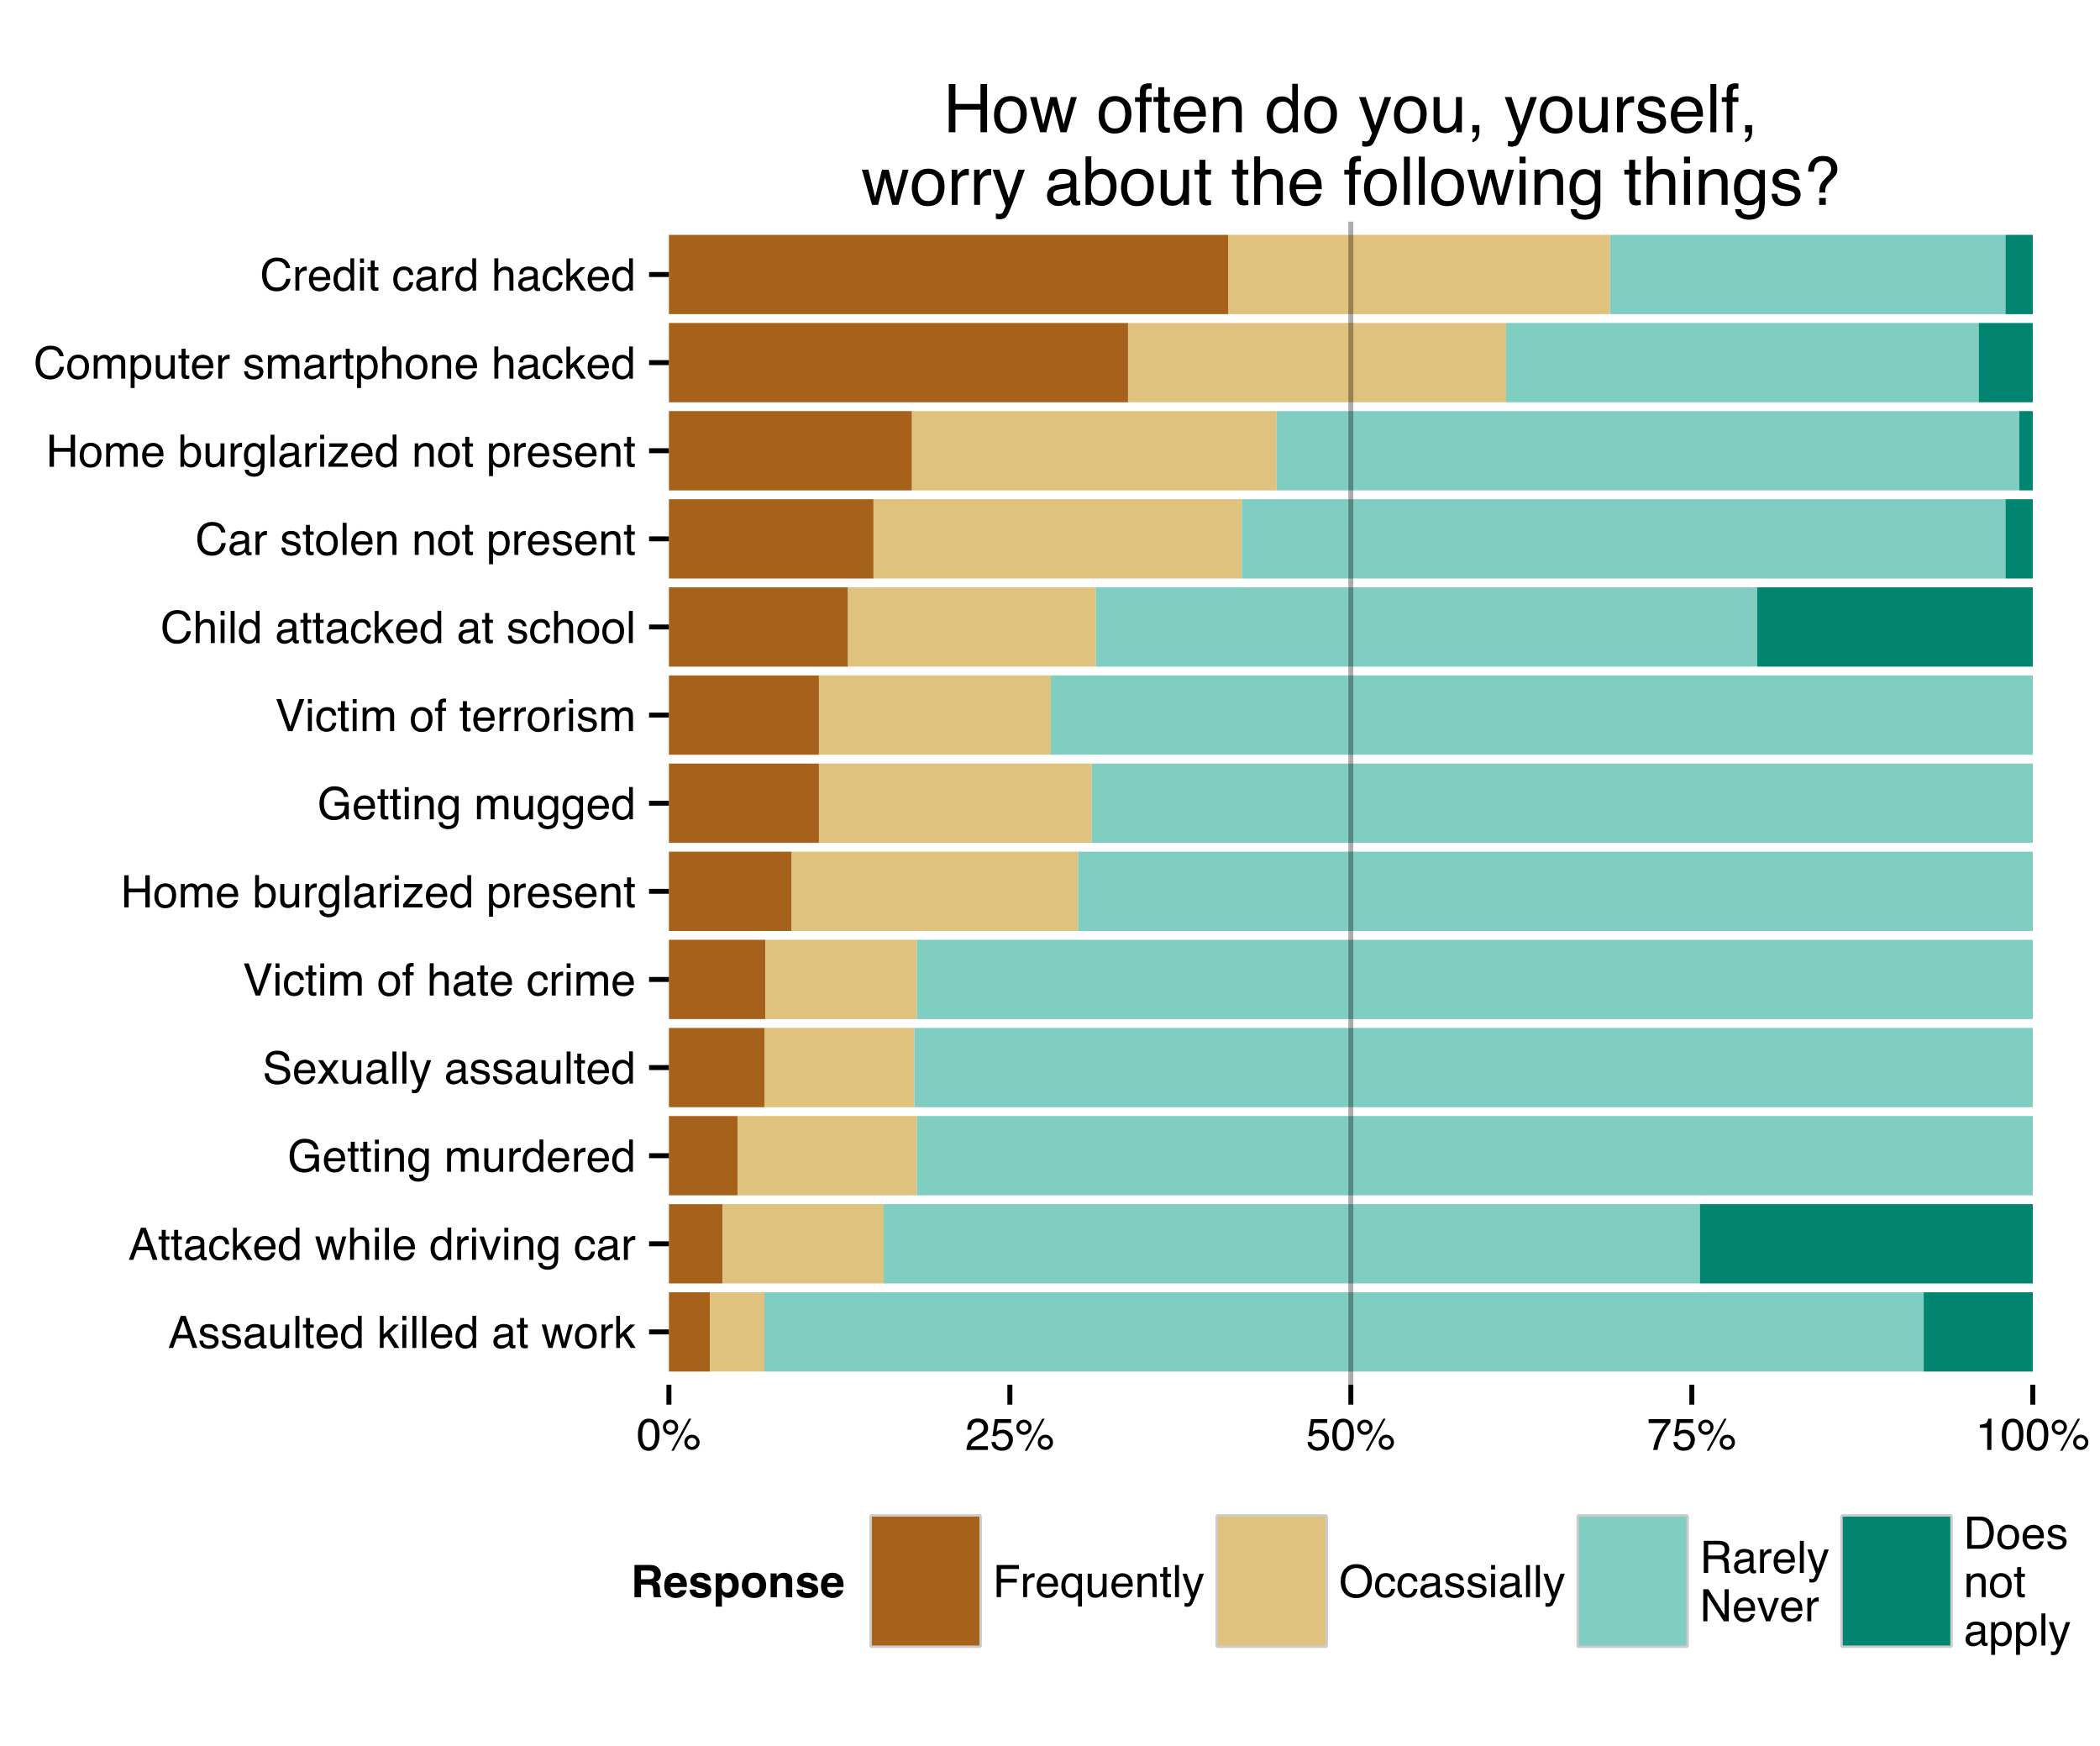 <?xml version="1.0" encoding="UTF-8"?>
<svg xmlns="http://www.w3.org/2000/svg" xmlns:xlink="http://www.w3.org/1999/xlink" width="450pt" height="374pt" viewBox="0 0 450 374" version="1.1">
<defs>
<g>
<symbol overflow="visible" id="glyph0-0">
<path style="stroke:none;" d="M 0.312 0 L 0.312 -6.875 L 5.766 -6.875 L 5.766 0 Z M 4.906 -0.859 L 4.906 -6.016 L 1.172 -6.016 L 1.172 -0.859 Z "/>
</symbol>
<symbol overflow="visible" id="glyph0-1">
<path style="stroke:none;" d="M 4.266 -2.812 L 3.219 -5.859 L 2.109 -2.812 Z M 2.734 -6.875 L 3.781 -6.875 L 6.281 0 L 5.266 0 L 4.562 -2.062 L 1.844 -2.062 L 1.094 0 L 0.141 0 Z M 3.219 -6.875 Z "/>
</symbol>
<symbol overflow="visible" id="glyph0-2">
<path style="stroke:none;" d="M 1.125 -1.578 C 1.145 -1.297 1.211 -1.078 1.328 -0.922 C 1.547 -0.648 1.914 -0.516 2.438 -0.516 C 2.75 -0.516 3.02 -0.582 3.25 -0.719 C 3.488 -0.852 3.609 -1.066 3.609 -1.359 C 3.609 -1.566 3.516 -1.727 3.328 -1.844 C 3.203 -1.914 2.961 -1.992 2.609 -2.078 L 1.938 -2.25 C 1.508 -2.352 1.195 -2.473 1 -2.609 C 0.633 -2.836 0.453 -3.156 0.453 -3.562 C 0.453 -4.031 0.617 -4.41 0.953 -4.703 C 1.297 -4.992 1.758 -5.141 2.344 -5.141 C 3.094 -5.141 3.641 -4.922 3.984 -4.484 C 4.191 -4.203 4.289 -3.898 4.281 -3.578 L 3.484 -3.578 C 3.473 -3.766 3.406 -3.938 3.281 -4.094 C 3.094 -4.312 2.758 -4.422 2.281 -4.422 C 1.957 -4.422 1.711 -4.359 1.547 -4.234 C 1.391 -4.117 1.312 -3.961 1.312 -3.766 C 1.312 -3.547 1.414 -3.367 1.625 -3.234 C 1.75 -3.16 1.938 -3.094 2.188 -3.031 L 2.734 -2.891 C 3.348 -2.742 3.754 -2.602 3.953 -2.469 C 4.285 -2.25 4.453 -1.91 4.453 -1.453 C 4.453 -1.004 4.281 -0.617 3.938 -0.297 C 3.602 0.023 3.086 0.188 2.391 0.188 C 1.648 0.188 1.125 0.02 0.812 -0.312 C 0.5 -0.656 0.332 -1.078 0.312 -1.578 Z M 2.359 -5.141 Z "/>
</symbol>
<symbol overflow="visible" id="glyph0-3">
<path style="stroke:none;" d="M 1.266 -1.328 C 1.266 -1.086 1.352 -0.895 1.531 -0.75 C 1.707 -0.613 1.922 -0.547 2.172 -0.547 C 2.461 -0.547 2.75 -0.613 3.031 -0.75 C 3.5 -0.977 3.734 -1.352 3.734 -1.875 L 3.734 -2.547 C 3.629 -2.484 3.492 -2.43 3.328 -2.391 C 3.172 -2.348 3.016 -2.316 2.859 -2.297 L 2.344 -2.234 C 2.039 -2.191 1.812 -2.125 1.656 -2.031 C 1.395 -1.883 1.266 -1.648 1.266 -1.328 Z M 3.312 -3.047 C 3.5 -3.066 3.629 -3.145 3.703 -3.281 C 3.734 -3.352 3.75 -3.461 3.75 -3.609 C 3.75 -3.891 3.645 -4.094 3.438 -4.219 C 3.238 -4.352 2.945 -4.422 2.562 -4.422 C 2.125 -4.422 1.812 -4.305 1.625 -4.078 C 1.52 -3.941 1.453 -3.742 1.422 -3.484 L 0.641 -3.484 C 0.66 -4.098 0.863 -4.523 1.25 -4.766 C 1.633 -5.016 2.078 -5.141 2.578 -5.141 C 3.172 -5.141 3.656 -5.023 4.031 -4.797 C 4.395 -4.578 4.578 -4.227 4.578 -3.75 L 4.578 -0.859 C 4.578 -0.773 4.594 -0.707 4.625 -0.656 C 4.664 -0.602 4.742 -0.578 4.859 -0.578 C 4.891 -0.578 4.926 -0.578 4.969 -0.578 C 5.02 -0.578 5.07 -0.582 5.125 -0.594 L 5.125 0.016 C 5 0.055 4.898 0.082 4.828 0.094 C 4.766 0.102 4.672 0.109 4.547 0.109 C 4.254 0.109 4.047 0.004 3.922 -0.203 C 3.848 -0.305 3.797 -0.461 3.766 -0.672 C 3.598 -0.441 3.352 -0.242 3.031 -0.078 C 2.707 0.086 2.352 0.172 1.969 0.172 C 1.5 0.172 1.117 0.031 0.828 -0.25 C 0.535 -0.531 0.391 -0.883 0.391 -1.312 C 0.391 -1.781 0.531 -2.141 0.812 -2.391 C 1.102 -2.648 1.488 -2.812 1.969 -2.875 Z M 2.609 -5.141 Z "/>
</symbol>
<symbol overflow="visible" id="glyph0-4">
<path style="stroke:none;" d="M 1.469 -5.016 L 1.469 -1.688 C 1.469 -1.426 1.504 -1.219 1.578 -1.062 C 1.734 -0.758 2.016 -0.609 2.422 -0.609 C 3.004 -0.609 3.406 -0.867 3.625 -1.391 C 3.738 -1.672 3.797 -2.055 3.797 -2.547 L 3.797 -5.016 L 4.641 -5.016 L 4.641 0 L 3.844 0 L 3.844 -0.734 C 3.738 -0.547 3.602 -0.383 3.438 -0.25 C 3.113 0.008 2.723 0.141 2.266 0.141 C 1.555 0.141 1.07 -0.098 0.812 -0.578 C 0.664 -0.836 0.594 -1.18 0.594 -1.609 L 0.594 -5.016 Z M 2.625 -5.141 Z "/>
</symbol>
<symbol overflow="visible" id="glyph0-5">
<path style="stroke:none;" d="M 0.641 -6.875 L 1.484 -6.875 L 1.484 0 L 0.641 0 Z "/>
</symbol>
<symbol overflow="visible" id="glyph0-6">
<path style="stroke:none;" d="M 0.781 -6.422 L 1.641 -6.422 L 1.641 -5.016 L 2.438 -5.016 L 2.438 -4.328 L 1.641 -4.328 L 1.641 -1.047 C 1.641 -0.879 1.695 -0.766 1.812 -0.703 C 1.883 -0.672 1.992 -0.656 2.141 -0.656 C 2.18 -0.656 2.223 -0.656 2.266 -0.656 C 2.316 -0.656 2.375 -0.66 2.438 -0.672 L 2.438 0 C 2.344 0.031 2.242 0.051 2.141 0.062 C 2.035 0.07 1.922 0.078 1.797 0.078 C 1.398 0.078 1.129 -0.02 0.984 -0.219 C 0.848 -0.426 0.781 -0.688 0.781 -1 L 0.781 -4.328 L 0.109 -4.328 L 0.109 -5.016 L 0.781 -5.016 Z "/>
</symbol>
<symbol overflow="visible" id="glyph0-7">
<path style="stroke:none;" d="M 2.703 -5.125 C 3.055 -5.125 3.398 -5.039 3.734 -4.875 C 4.078 -4.707 4.332 -4.492 4.5 -4.234 C 4.676 -3.973 4.789 -3.676 4.844 -3.344 C 4.895 -3.113 4.922 -2.742 4.922 -2.234 L 1.234 -2.234 C 1.254 -1.723 1.375 -1.312 1.594 -1 C 1.82 -0.695 2.172 -0.547 2.641 -0.547 C 3.086 -0.547 3.441 -0.691 3.703 -0.984 C 3.848 -1.148 3.953 -1.348 4.016 -1.578 L 4.844 -1.578 C 4.82 -1.391 4.75 -1.18 4.625 -0.953 C 4.508 -0.734 4.375 -0.551 4.219 -0.406 C 3.957 -0.156 3.641 0.016 3.266 0.109 C 3.055 0.148 2.828 0.172 2.578 0.172 C 1.953 0.172 1.422 -0.051 0.984 -0.5 C 0.555 -0.957 0.344 -1.594 0.344 -2.406 C 0.344 -3.219 0.562 -3.875 1 -4.375 C 1.438 -4.875 2.004 -5.125 2.703 -5.125 Z M 4.047 -2.906 C 4.016 -3.27 3.938 -3.562 3.812 -3.781 C 3.582 -4.188 3.195 -4.391 2.656 -4.391 C 2.27 -4.391 1.941 -4.25 1.672 -3.969 C 1.41 -3.695 1.273 -3.344 1.266 -2.906 Z M 2.625 -5.141 Z "/>
</symbol>
<symbol overflow="visible" id="glyph0-8">
<path style="stroke:none;" d="M 1.156 -2.453 C 1.156 -1.91 1.27 -1.457 1.5 -1.094 C 1.727 -0.738 2.094 -0.562 2.594 -0.562 C 2.977 -0.562 3.297 -0.727 3.547 -1.062 C 3.805 -1.395 3.938 -1.875 3.938 -2.5 C 3.938 -3.133 3.805 -3.602 3.547 -3.906 C 3.285 -4.219 2.961 -4.375 2.578 -4.375 C 2.148 -4.375 1.805 -4.207 1.547 -3.875 C 1.285 -3.551 1.156 -3.078 1.156 -2.453 Z M 2.422 -5.109 C 2.805 -5.109 3.129 -5.023 3.391 -4.859 C 3.535 -4.766 3.703 -4.602 3.891 -4.375 L 3.891 -6.906 L 4.703 -6.906 L 4.703 0 L 3.953 0 L 3.953 -0.703 C 3.754 -0.391 3.52 -0.164 3.25 -0.031 C 2.977 0.102 2.672 0.172 2.328 0.172 C 1.766 0.172 1.281 -0.062 0.875 -0.531 C 0.469 -1 0.266 -1.625 0.266 -2.406 C 0.266 -3.133 0.445 -3.766 0.812 -4.297 C 1.188 -4.836 1.723 -5.109 2.422 -5.109 Z "/>
</symbol>
<symbol overflow="visible" id="glyph0-9">
<path style="stroke:none;" d=""/>
</symbol>
<symbol overflow="visible" id="glyph0-10">
<path style="stroke:none;" d="M 0.594 -6.875 L 1.406 -6.875 L 1.406 -2.891 L 3.578 -5.016 L 4.656 -5.016 L 2.734 -3.141 L 4.766 0 L 3.688 0 L 2.125 -2.531 L 1.406 -1.891 L 1.406 0 L 0.594 0 Z "/>
</symbol>
<symbol overflow="visible" id="glyph0-11">
<path style="stroke:none;" d="M 0.625 -5 L 1.469 -5 L 1.469 0 L 0.625 0 Z M 0.625 -6.875 L 1.469 -6.875 L 1.469 -5.922 L 0.625 -5.922 Z "/>
</symbol>
<symbol overflow="visible" id="glyph0-12">
<path style="stroke:none;" d="M 1 -5.016 L 1.969 -1.062 L 2.953 -5.016 L 3.891 -5.016 L 4.875 -1.094 L 5.906 -5.016 L 6.75 -5.016 L 5.297 0 L 4.422 0 L 3.391 -3.891 L 2.406 0 L 1.531 0 L 0.078 -5.016 Z "/>
</symbol>
<symbol overflow="visible" id="glyph0-13">
<path style="stroke:none;" d="M 2.609 -0.547 C 3.172 -0.547 3.555 -0.754 3.766 -1.172 C 3.973 -1.598 4.078 -2.07 4.078 -2.594 C 4.078 -3.062 4 -3.441 3.844 -3.734 C 3.602 -4.191 3.195 -4.422 2.625 -4.422 C 2.102 -4.422 1.723 -4.223 1.484 -3.828 C 1.254 -3.441 1.141 -2.969 1.141 -2.406 C 1.141 -1.875 1.254 -1.43 1.484 -1.078 C 1.723 -0.723 2.098 -0.547 2.609 -0.547 Z M 2.641 -5.156 C 3.285 -5.156 3.832 -4.941 4.281 -4.516 C 4.727 -4.086 4.953 -3.453 4.953 -2.609 C 4.953 -1.805 4.754 -1.141 4.359 -0.609 C 3.961 -0.078 3.352 0.188 2.531 0.188 C 1.844 0.188 1.297 -0.047 0.891 -0.516 C 0.484 -0.984 0.281 -1.613 0.281 -2.406 C 0.281 -3.238 0.492 -3.906 0.922 -4.406 C 1.348 -4.906 1.922 -5.156 2.641 -5.156 Z M 2.609 -5.141 Z "/>
</symbol>
<symbol overflow="visible" id="glyph0-14">
<path style="stroke:none;" d="M 0.641 -5.016 L 1.438 -5.016 L 1.438 -4.156 C 1.508 -4.32 1.672 -4.523 1.922 -4.766 C 2.18 -5.004 2.477 -5.125 2.812 -5.125 C 2.82 -5.125 2.848 -5.125 2.891 -5.125 C 2.93 -5.125 2.992 -5.117 3.078 -5.109 L 3.078 -4.219 C 3.023 -4.227 2.977 -4.234 2.938 -4.234 C 2.895 -4.234 2.852 -4.234 2.812 -4.234 C 2.383 -4.234 2.055 -4.098 1.828 -3.828 C 1.598 -3.555 1.484 -3.242 1.484 -2.891 L 1.484 0 L 0.641 0 Z "/>
</symbol>
<symbol overflow="visible" id="glyph0-15">
<path style="stroke:none;" d="M 2.547 -5.156 C 3.117 -5.156 3.582 -5.02 3.938 -4.75 C 4.289 -4.477 4.504 -4.004 4.578 -3.328 L 3.75 -3.328 C 3.695 -3.641 3.582 -3.895 3.406 -4.094 C 3.227 -4.301 2.941 -4.406 2.547 -4.406 C 2.016 -4.406 1.633 -4.145 1.406 -3.625 C 1.25 -3.281 1.172 -2.859 1.172 -2.359 C 1.172 -1.859 1.273 -1.438 1.484 -1.094 C 1.703 -0.75 2.039 -0.578 2.5 -0.578 C 2.844 -0.578 3.117 -0.68 3.328 -0.891 C 3.535 -1.109 3.676 -1.406 3.75 -1.781 L 4.578 -1.781 C 4.484 -1.113 4.25 -0.625 3.875 -0.312 C 3.5 -0.008 3.02 0.141 2.438 0.141 C 1.781 0.141 1.254 -0.098 0.859 -0.578 C 0.473 -1.055 0.281 -1.656 0.281 -2.375 C 0.281 -3.25 0.492 -3.93 0.922 -4.422 C 1.348 -4.91 1.891 -5.156 2.547 -5.156 Z M 2.422 -5.141 Z "/>
</symbol>
<symbol overflow="visible" id="glyph0-16">
<path style="stroke:none;" d="M 0.625 -6.906 L 1.469 -6.906 L 1.469 -4.344 C 1.664 -4.594 1.844 -4.77 2 -4.875 C 2.27 -5.051 2.609 -5.141 3.016 -5.141 C 3.742 -5.141 4.238 -4.883 4.5 -4.375 C 4.633 -4.094 4.703 -3.707 4.703 -3.219 L 4.703 0 L 3.844 0 L 3.844 -3.156 C 3.844 -3.531 3.797 -3.801 3.703 -3.969 C 3.547 -4.25 3.258 -4.391 2.844 -4.391 C 2.488 -4.391 2.172 -4.266 1.891 -4.016 C 1.609 -3.773 1.469 -3.32 1.469 -2.656 L 1.469 0 L 0.625 0 Z "/>
</symbol>
<symbol overflow="visible" id="glyph0-17">
<path style="stroke:none;" d="M 1.031 -5.016 L 2.375 -0.938 L 3.766 -5.016 L 4.688 -5.016 L 2.797 0 L 1.906 0 L 0.047 -5.016 Z "/>
</symbol>
<symbol overflow="visible" id="glyph0-18">
<path style="stroke:none;" d="M 0.625 -5.016 L 1.422 -5.016 L 1.422 -4.312 C 1.66 -4.602 1.91 -4.812 2.172 -4.938 C 2.441 -5.062 2.738 -5.125 3.062 -5.125 C 3.77 -5.125 4.25 -4.879 4.5 -4.391 C 4.633 -4.117 4.703 -3.727 4.703 -3.219 L 4.703 0 L 3.844 0 L 3.844 -3.156 C 3.844 -3.469 3.801 -3.719 3.719 -3.906 C 3.562 -4.219 3.289 -4.375 2.906 -4.375 C 2.695 -4.375 2.531 -4.352 2.406 -4.312 C 2.176 -4.238 1.973 -4.098 1.797 -3.891 C 1.66 -3.734 1.57 -3.566 1.531 -3.391 C 1.488 -3.211 1.469 -2.957 1.469 -2.625 L 1.469 0 L 0.625 0 Z M 2.594 -5.141 Z "/>
</symbol>
<symbol overflow="visible" id="glyph0-19">
<path style="stroke:none;" d="M 2.391 -5.109 C 2.785 -5.109 3.129 -5.008 3.422 -4.812 C 3.578 -4.707 3.738 -4.551 3.906 -4.344 L 3.906 -4.969 L 4.688 -4.969 L 4.688 -0.406 C 4.688 0.227 4.594 0.727 4.406 1.094 C 4.051 1.781 3.391 2.125 2.422 2.125 C 1.879 2.125 1.422 2 1.047 1.75 C 0.68 1.508 0.477 1.133 0.438 0.625 L 1.297 0.625 C 1.336 0.844 1.422 1.016 1.547 1.141 C 1.734 1.328 2.031 1.422 2.438 1.422 C 3.082 1.422 3.504 1.191 3.703 0.734 C 3.828 0.473 3.883 -0.004 3.875 -0.703 C 3.707 -0.441 3.504 -0.25 3.266 -0.125 C 3.023 0 2.711 0.062 2.328 0.062 C 1.785 0.062 1.305 -0.129 0.891 -0.516 C 0.484 -0.898 0.281 -1.539 0.281 -2.438 C 0.281 -3.27 0.484 -3.922 0.891 -4.391 C 1.305 -4.867 1.805 -5.109 2.391 -5.109 Z M 3.906 -2.531 C 3.906 -3.156 3.773 -3.613 3.516 -3.906 C 3.266 -4.207 2.941 -4.359 2.547 -4.359 C 1.953 -4.359 1.547 -4.082 1.328 -3.531 C 1.211 -3.227 1.156 -2.836 1.156 -2.359 C 1.156 -1.797 1.27 -1.363 1.5 -1.062 C 1.727 -0.77 2.035 -0.625 2.422 -0.625 C 3.023 -0.625 3.453 -0.898 3.703 -1.453 C 3.836 -1.754 3.906 -2.113 3.906 -2.531 Z M 2.484 -5.141 Z "/>
</symbol>
<symbol overflow="visible" id="glyph0-20">
<path style="stroke:none;" d="M 3.703 -7.062 C 4.348 -7.062 4.906 -6.938 5.375 -6.688 C 6.062 -6.32 6.484 -5.691 6.641 -4.797 L 5.719 -4.797 C 5.602 -5.297 5.367 -5.66 5.016 -5.891 C 4.66 -6.117 4.219 -6.234 3.688 -6.234 C 3.039 -6.234 2.5 -5.992 2.062 -5.516 C 1.633 -5.047 1.422 -4.336 1.422 -3.391 C 1.422 -2.566 1.598 -1.898 1.953 -1.391 C 2.316 -0.879 2.906 -0.625 3.719 -0.625 C 4.332 -0.625 4.844 -0.801 5.25 -1.156 C 5.664 -1.52 5.879 -2.102 5.891 -2.906 L 3.734 -2.906 L 3.734 -3.688 L 6.75 -3.688 L 6.75 0 L 6.156 0 L 5.922 -0.891 C 5.609 -0.535 5.332 -0.289 5.094 -0.156 C 4.676 0.07 4.156 0.188 3.531 0.188 C 2.719 0.188 2.016 -0.078 1.422 -0.609 C 0.785 -1.273 0.469 -2.18 0.469 -3.328 C 0.469 -4.484 0.781 -5.398 1.406 -6.078 C 2 -6.734 2.766 -7.062 3.703 -7.062 Z M 3.547 -7.062 Z "/>
</symbol>
<symbol overflow="visible" id="glyph0-21">
<path style="stroke:none;" d="M 0.625 -5.016 L 1.453 -5.016 L 1.453 -4.312 C 1.648 -4.551 1.832 -4.727 2 -4.844 C 2.27 -5.031 2.582 -5.125 2.938 -5.125 C 3.344 -5.125 3.664 -5.023 3.906 -4.828 C 4.039 -4.723 4.164 -4.562 4.281 -4.344 C 4.469 -4.602 4.688 -4.797 4.938 -4.922 C 5.195 -5.055 5.484 -5.125 5.797 -5.125 C 6.473 -5.125 6.93 -4.883 7.172 -4.406 C 7.305 -4.133 7.375 -3.781 7.375 -3.344 L 7.375 0 L 6.5 0 L 6.5 -3.484 C 6.5 -3.816 6.41 -4.047 6.234 -4.172 C 6.066 -4.297 5.863 -4.359 5.625 -4.359 C 5.301 -4.359 5.02 -4.25 4.781 -4.031 C 4.539 -3.812 4.422 -3.441 4.422 -2.922 L 4.422 0 L 3.562 0 L 3.562 -3.281 C 3.562 -3.613 3.52 -3.859 3.438 -4.016 C 3.312 -4.254 3.07 -4.375 2.719 -4.375 C 2.406 -4.375 2.117 -4.25 1.859 -4 C 1.598 -3.75 1.469 -3.301 1.469 -2.656 L 1.469 0 L 0.625 0 Z "/>
</symbol>
<symbol overflow="visible" id="glyph0-22">
<path style="stroke:none;" d="M 1.344 -2.219 C 1.363 -1.832 1.453 -1.516 1.609 -1.266 C 1.922 -0.805 2.469 -0.578 3.25 -0.578 C 3.602 -0.578 3.922 -0.629 4.203 -0.734 C 4.766 -0.93 5.047 -1.281 5.047 -1.781 C 5.047 -2.156 4.926 -2.422 4.688 -2.578 C 4.445 -2.734 4.078 -2.867 3.578 -2.984 L 2.641 -3.188 C 2.035 -3.332 1.602 -3.488 1.344 -3.656 C 0.906 -3.938 0.688 -4.363 0.688 -4.938 C 0.688 -5.551 0.898 -6.055 1.328 -6.453 C 1.766 -6.859 2.375 -7.062 3.156 -7.062 C 3.875 -7.062 4.484 -6.883 4.984 -6.531 C 5.492 -6.188 5.75 -5.629 5.75 -4.859 L 4.875 -4.859 C 4.82 -5.234 4.723 -5.516 4.578 -5.703 C 4.285 -6.066 3.801 -6.25 3.125 -6.25 C 2.57 -6.25 2.176 -6.133 1.938 -5.906 C 1.695 -5.676 1.578 -5.406 1.578 -5.094 C 1.578 -4.758 1.719 -4.516 2 -4.359 C 2.188 -4.254 2.602 -4.129 3.25 -3.984 L 4.219 -3.766 C 4.676 -3.66 5.035 -3.516 5.297 -3.328 C 5.734 -3.004 5.953 -2.535 5.953 -1.922 C 5.953 -1.16 5.672 -0.613 5.109 -0.281 C 4.555 0.039 3.914 0.203 3.188 0.203 C 2.332 0.203 1.66 -0.016 1.172 -0.453 C 0.691 -0.891 0.457 -1.477 0.469 -2.219 Z M 3.219 -7.062 Z "/>
</symbol>
<symbol overflow="visible" id="glyph0-23">
<path style="stroke:none;" d="M 0.141 -5.016 L 1.234 -5.016 L 2.391 -3.25 L 3.547 -5.016 L 4.578 -5 L 2.891 -2.578 L 4.656 0 L 3.578 0 L 2.328 -1.891 L 1.125 0 L 0.047 0 L 1.812 -2.578 Z "/>
</symbol>
<symbol overflow="visible" id="glyph0-24">
<path style="stroke:none;" d="M 3.75 -5.016 L 4.688 -5.016 C 4.562 -4.691 4.297 -3.957 3.891 -2.812 C 3.586 -1.945 3.332 -1.242 3.125 -0.703 C 2.633 0.578 2.289 1.359 2.094 1.641 C 1.895 1.922 1.551 2.062 1.062 2.062 C 0.945 2.062 0.852 2.055 0.781 2.047 C 0.719 2.035 0.641 2.016 0.547 1.984 L 0.547 1.219 C 0.691 1.258 0.797 1.285 0.859 1.297 C 0.93 1.305 0.992 1.312 1.047 1.312 C 1.203 1.312 1.316 1.285 1.391 1.234 C 1.461 1.18 1.523 1.117 1.578 1.047 C 1.586 1.016 1.641 0.883 1.734 0.656 C 1.836 0.426 1.91 0.254 1.953 0.141 L 0.094 -5.016 L 1.047 -5.016 L 2.406 -0.938 Z M 2.391 -5.141 Z "/>
</symbol>
<symbol overflow="visible" id="glyph0-25">
<path style="stroke:none;" d="M 1.281 -6.875 L 3.25 -1.016 L 5.203 -6.875 L 6.25 -6.875 L 3.734 0 L 2.75 0 L 0.25 -6.875 Z "/>
</symbol>
<symbol overflow="visible" id="glyph0-26">
<path style="stroke:none;" d="M 0.828 -5.781 C 0.836 -6.133 0.898 -6.391 1.016 -6.547 C 1.211 -6.836 1.594 -6.984 2.156 -6.984 C 2.207 -6.984 2.258 -6.977 2.312 -6.969 C 2.375 -6.969 2.438 -6.969 2.5 -6.969 L 2.5 -6.188 C 2.414 -6.195 2.352 -6.203 2.312 -6.203 C 2.281 -6.203 2.242 -6.203 2.203 -6.203 C 1.953 -6.203 1.801 -6.133 1.75 -6 C 1.695 -5.875 1.672 -5.539 1.672 -5 L 2.5 -5 L 2.5 -4.328 L 1.656 -4.328 L 1.656 0 L 0.828 0 L 0.828 -4.328 L 0.125 -4.328 L 0.125 -5 L 0.828 -5 Z "/>
</symbol>
<symbol overflow="visible" id="glyph0-27">
<path style="stroke:none;" d="M 0.75 -6.875 L 1.703 -6.875 L 1.703 -4.031 L 5.281 -4.031 L 5.281 -6.875 L 6.219 -6.875 L 6.219 0 L 5.281 0 L 5.281 -3.219 L 1.703 -3.219 L 1.703 0 L 0.75 0 Z "/>
</symbol>
<symbol overflow="visible" id="glyph0-28">
<path style="stroke:none;" d="M 0.547 -6.906 L 1.375 -6.906 L 1.375 -4.406 C 1.562 -4.645 1.781 -4.828 2.031 -4.953 C 2.289 -5.078 2.566 -5.141 2.859 -5.141 C 3.484 -5.141 3.988 -4.926 4.375 -4.5 C 4.77 -4.07 4.969 -3.441 4.969 -2.609 C 4.969 -1.816 4.773 -1.156 4.391 -0.625 C 4.004 -0.102 3.473 0.156 2.797 0.156 C 2.41 0.156 2.086 0.066 1.828 -0.109 C 1.672 -0.223 1.504 -0.398 1.328 -0.641 L 1.328 0 L 0.547 0 Z M 2.75 -0.578 C 3.195 -0.578 3.535 -0.758 3.766 -1.125 C 3.992 -1.488 4.109 -1.969 4.109 -2.562 C 4.109 -3.094 3.992 -3.531 3.766 -3.875 C 3.535 -4.219 3.203 -4.391 2.766 -4.391 C 2.379 -4.391 2.039 -4.25 1.75 -3.969 C 1.469 -3.688 1.328 -3.219 1.328 -2.562 C 1.328 -2.094 1.383 -1.711 1.5 -1.422 C 1.727 -0.859 2.145 -0.578 2.75 -0.578 Z "/>
</symbol>
<symbol overflow="visible" id="glyph0-29">
<path style="stroke:none;" d="M 0.25 -0.672 L 3.219 -4.266 L 0.469 -4.266 L 0.469 -5.016 L 4.359 -5.016 L 4.359 -4.328 L 1.391 -0.75 L 4.438 -0.75 L 4.438 0 L 0.25 0 Z M 2.406 -5.141 Z "/>
</symbol>
<symbol overflow="visible" id="glyph0-30">
<path style="stroke:none;" d="M 2.734 -0.562 C 3.129 -0.562 3.457 -0.727 3.719 -1.062 C 3.977 -1.395 4.109 -1.883 4.109 -2.531 C 4.109 -2.938 4.051 -3.281 3.938 -3.562 C 3.719 -4.125 3.316 -4.406 2.734 -4.406 C 2.148 -4.406 1.75 -4.109 1.531 -3.516 C 1.414 -3.203 1.359 -2.805 1.359 -2.328 C 1.359 -1.941 1.414 -1.613 1.531 -1.344 C 1.75 -0.82 2.148 -0.562 2.734 -0.562 Z M 0.547 -5 L 1.375 -5 L 1.375 -4.328 C 1.539 -4.555 1.723 -4.734 1.922 -4.859 C 2.211 -5.047 2.547 -5.141 2.922 -5.141 C 3.492 -5.141 3.977 -4.922 4.375 -4.484 C 4.77 -4.047 4.969 -3.426 4.969 -2.625 C 4.969 -1.531 4.68 -0.75 4.109 -0.281 C 3.742 0.02 3.32 0.172 2.844 0.172 C 2.469 0.172 2.148 0.086 1.891 -0.078 C 1.742 -0.172 1.578 -0.332 1.391 -0.562 L 1.391 2 L 0.547 2 Z "/>
</symbol>
<symbol overflow="visible" id="glyph0-31">
<path style="stroke:none;" d="M 3.625 -7.062 C 4.5 -7.062 5.176 -6.832 5.656 -6.375 C 6.133 -5.914 6.398 -5.395 6.453 -4.812 L 5.547 -4.812 C 5.441 -5.258 5.234 -5.613 4.922 -5.875 C 4.617 -6.133 4.191 -6.266 3.641 -6.266 C 2.961 -6.266 2.414 -6.023 2 -5.547 C 1.582 -5.066 1.375 -4.336 1.375 -3.359 C 1.375 -2.547 1.562 -1.891 1.938 -1.391 C 2.312 -0.891 2.875 -0.641 3.625 -0.641 C 4.312 -0.641 4.832 -0.906 5.188 -1.438 C 5.375 -1.707 5.516 -2.07 5.609 -2.531 L 6.531 -2.531 C 6.445 -1.801 6.176 -1.191 5.719 -0.703 C 5.176 -0.117 4.441 0.172 3.516 0.172 C 2.711 0.172 2.039 -0.066 1.5 -0.547 C 0.781 -1.191 0.422 -2.18 0.422 -3.516 C 0.422 -4.523 0.691 -5.359 1.234 -6.016 C 1.805 -6.711 2.602 -7.062 3.625 -7.062 Z M 3.438 -7.062 Z "/>
</symbol>
<symbol overflow="visible" id="glyph0-32">
<path style="stroke:none;" d="M 2.594 -6.703 C 3.457 -6.703 4.086 -6.348 4.484 -5.641 C 4.773 -5.086 4.922 -4.328 4.922 -3.359 C 4.922 -2.453 4.785 -1.695 4.516 -1.094 C 4.129 -0.238 3.488 0.188 2.594 0.188 C 1.781 0.188 1.18 -0.16 0.797 -0.859 C 0.461 -1.453 0.297 -2.238 0.297 -3.219 C 0.297 -3.977 0.395 -4.633 0.594 -5.188 C 0.957 -6.195 1.625 -6.703 2.594 -6.703 Z M 2.578 -0.578 C 3.016 -0.578 3.363 -0.77 3.625 -1.156 C 3.883 -1.551 4.016 -2.273 4.016 -3.328 C 4.016 -4.086 3.922 -4.711 3.734 -5.203 C 3.547 -5.703 3.18 -5.953 2.641 -5.953 C 2.148 -5.953 1.789 -5.719 1.562 -5.25 C 1.332 -4.781 1.219 -4.094 1.219 -3.188 C 1.219 -2.5 1.289 -1.945 1.438 -1.531 C 1.656 -0.895 2.035 -0.578 2.578 -0.578 Z "/>
</symbol>
<symbol overflow="visible" id="glyph0-33">
<path style="stroke:none;" d="M 6.547 -3.266 C 6.992 -3.266 7.375 -3.102 7.688 -2.781 C 8.008 -2.469 8.172 -2.082 8.172 -1.625 C 8.172 -1.176 8.008 -0.789 7.688 -0.469 C 7.375 -0.156 6.992 0 6.547 0 C 6.086 0 5.695 -0.156 5.375 -0.469 C 5.062 -0.789 4.906 -1.176 4.906 -1.625 C 4.906 -2.082 5.062 -2.469 5.375 -2.781 C 5.695 -3.102 6.086 -3.266 6.547 -3.266 Z M 5.859 -6.688 L 6.375 -6.688 L 2.625 0.172 L 2.109 0.172 Z M 1.938 -3.906 C 2.207 -3.906 2.438 -4 2.625 -4.188 C 2.812 -4.375 2.906 -4.602 2.906 -4.875 C 2.906 -5.133 2.812 -5.359 2.625 -5.547 C 2.438 -5.742 2.207 -5.844 1.938 -5.844 C 1.676 -5.844 1.445 -5.75 1.25 -5.562 C 1.062 -5.375 0.969 -5.145 0.969 -4.875 C 0.969 -4.602 1.062 -4.375 1.25 -4.188 C 1.445 -4 1.676 -3.906 1.938 -3.906 Z M 1.938 -6.5 C 2.395 -6.5 2.781 -6.336 3.094 -6.016 C 3.414 -5.703 3.578 -5.32 3.578 -4.875 C 3.578 -4.426 3.414 -4.039 3.094 -3.719 C 2.781 -3.395 2.395 -3.234 1.938 -3.234 C 1.488 -3.234 1.102 -3.395 0.781 -3.719 C 0.469 -4.039 0.312 -4.426 0.312 -4.875 C 0.312 -5.32 0.469 -5.703 0.781 -6.016 C 1.102 -6.336 1.488 -6.5 1.938 -6.5 Z M 6.547 -0.672 C 6.805 -0.672 7.031 -0.766 7.219 -0.953 C 7.406 -1.141 7.5 -1.363 7.5 -1.625 C 7.5 -1.895 7.406 -2.125 7.219 -2.312 C 7.031 -2.5 6.805 -2.594 6.547 -2.594 C 6.273 -2.594 6.039 -2.5 5.844 -2.312 C 5.656 -2.125 5.562 -1.895 5.562 -1.625 C 5.562 -1.363 5.656 -1.141 5.844 -0.953 C 6.039 -0.766 6.273 -0.672 6.547 -0.672 Z "/>
</symbol>
<symbol overflow="visible" id="glyph0-34">
<path style="stroke:none;" d="M 0.297 0 C 0.328 -0.57 0.445 -1.07 0.656 -1.5 C 0.863 -1.938 1.27 -2.328 1.875 -2.672 L 2.766 -3.188 C 3.172 -3.426 3.457 -3.629 3.625 -3.797 C 3.875 -4.055 4 -4.352 4 -4.688 C 4 -5.07 3.879 -5.379 3.641 -5.609 C 3.41 -5.836 3.102 -5.953 2.719 -5.953 C 2.133 -5.953 1.734 -5.734 1.516 -5.297 C 1.398 -5.066 1.336 -4.742 1.328 -4.328 L 0.469 -4.328 C 0.477 -4.91 0.582 -5.383 0.781 -5.75 C 1.145 -6.406 1.789 -6.734 2.719 -6.734 C 3.488 -6.734 4.051 -6.523 4.406 -6.109 C 4.758 -5.691 4.938 -5.227 4.938 -4.719 C 4.938 -4.188 4.75 -3.727 4.375 -3.344 C 4.156 -3.125 3.758 -2.852 3.188 -2.531 L 2.547 -2.188 C 2.242 -2.02 2.004 -1.859 1.828 -1.703 C 1.516 -1.43 1.316 -1.129 1.234 -0.797 L 4.906 -0.797 L 4.906 0 Z "/>
</symbol>
<symbol overflow="visible" id="glyph0-35">
<path style="stroke:none;" d="M 1.188 -1.703 C 1.238 -1.223 1.461 -0.895 1.859 -0.719 C 2.055 -0.625 2.285 -0.578 2.547 -0.578 C 3.047 -0.578 3.414 -0.734 3.656 -1.047 C 3.895 -1.367 4.016 -1.723 4.016 -2.109 C 4.016 -2.578 3.867 -2.938 3.578 -3.188 C 3.297 -3.445 2.957 -3.578 2.562 -3.578 C 2.27 -3.578 2.02 -3.52 1.812 -3.406 C 1.602 -3.289 1.426 -3.133 1.281 -2.938 L 0.547 -2.984 L 1.062 -6.594 L 4.547 -6.594 L 4.547 -5.781 L 1.703 -5.781 L 1.406 -3.922 C 1.562 -4.035 1.711 -4.125 1.859 -4.188 C 2.109 -4.289 2.395 -4.344 2.719 -4.344 C 3.332 -4.344 3.852 -4.141 4.281 -3.734 C 4.707 -3.336 4.922 -2.836 4.922 -2.234 C 4.922 -1.598 4.723 -1.035 4.328 -0.547 C 3.941 -0.066 3.32 0.172 2.469 0.172 C 1.914 0.172 1.43 0.02 1.016 -0.281 C 0.598 -0.594 0.363 -1.066 0.312 -1.703 Z "/>
</symbol>
<symbol overflow="visible" id="glyph0-36">
<path style="stroke:none;" d="M 5.016 -6.594 L 5.016 -5.859 C 4.797 -5.648 4.508 -5.285 4.156 -4.766 C 3.801 -4.242 3.484 -3.688 3.203 -3.094 C 2.93 -2.508 2.727 -1.977 2.594 -1.5 C 2.5 -1.188 2.379 -0.688 2.234 0 L 1.312 0 C 1.52 -1.281 1.988 -2.555 2.719 -3.828 C 3.145 -4.566 3.594 -5.207 4.062 -5.75 L 0.344 -5.75 L 0.344 -6.594 Z "/>
</symbol>
<symbol overflow="visible" id="glyph0-37">
<path style="stroke:none;" d="M 0.922 -4.75 L 0.922 -5.391 C 1.523 -5.453 1.945 -5.551 2.188 -5.688 C 2.426 -5.832 2.609 -6.164 2.734 -6.688 L 3.391 -6.688 L 3.391 0 L 2.5 0 L 2.5 -4.75 Z "/>
</symbol>
<symbol overflow="visible" id="glyph0-38">
<path style="stroke:none;" d="M 0.812 -6.875 L 5.594 -6.875 L 5.594 -6.031 L 1.75 -6.031 L 1.75 -3.953 L 5.125 -3.953 L 5.125 -3.125 L 1.75 -3.125 L 1.75 0 L 0.812 0 Z "/>
</symbol>
<symbol overflow="visible" id="glyph0-39">
<path style="stroke:none;" d="M 1.156 -2.438 C 1.156 -2.008 1.219 -1.645 1.344 -1.344 C 1.562 -0.82 1.945 -0.562 2.5 -0.562 C 3.082 -0.562 3.488 -0.836 3.719 -1.391 C 3.832 -1.691 3.891 -2.078 3.891 -2.547 C 3.891 -2.984 3.828 -3.348 3.703 -3.641 C 3.473 -4.141 3.066 -4.391 2.484 -4.391 C 2.117 -4.391 1.805 -4.227 1.547 -3.906 C 1.285 -3.594 1.156 -3.102 1.156 -2.438 Z M 2.406 -5.125 C 2.82 -5.125 3.172 -5.02 3.453 -4.812 C 3.609 -4.695 3.758 -4.531 3.906 -4.312 L 3.906 -5.016 L 4.703 -5.016 L 4.703 2 L 3.859 2 L 3.859 -0.578 C 3.723 -0.348 3.531 -0.164 3.281 -0.031 C 3.031 0.094 2.719 0.156 2.344 0.156 C 1.812 0.156 1.332 -0.051 0.906 -0.469 C 0.488 -0.883 0.281 -1.52 0.281 -2.375 C 0.281 -3.176 0.477 -3.832 0.875 -4.344 C 1.27 -4.863 1.781 -5.125 2.406 -5.125 Z "/>
</symbol>
<symbol overflow="visible" id="glyph0-40">
<path style="stroke:none;" d="M 3.703 -7.062 C 4.91 -7.062 5.812 -6.672 6.406 -5.891 C 6.852 -5.285 7.078 -4.508 7.078 -3.562 C 7.078 -2.531 6.816 -1.676 6.297 -1 C 5.68 -0.195 4.812 0.203 3.688 0.203 C 2.625 0.203 1.789 -0.145 1.188 -0.844 C 0.645 -1.52 0.375 -2.375 0.375 -3.406 C 0.375 -4.332 0.602 -5.129 1.062 -5.797 C 1.656 -6.641 2.535 -7.062 3.703 -7.062 Z M 3.797 -0.625 C 4.617 -0.625 5.211 -0.922 5.578 -1.516 C 5.941 -2.109 6.125 -2.785 6.125 -3.547 C 6.125 -4.359 5.91 -5.008 5.484 -5.5 C 5.066 -5.988 4.488 -6.234 3.75 -6.234 C 3.039 -6.234 2.461 -5.988 2.016 -5.5 C 1.566 -5.02 1.344 -4.301 1.344 -3.344 C 1.344 -2.582 1.535 -1.938 1.922 -1.406 C 2.305 -0.883 2.93 -0.625 3.797 -0.625 Z M 3.734 -7.062 Z "/>
</symbol>
<symbol overflow="visible" id="glyph0-41">
<path style="stroke:none;" d="M 3.938 -3.734 C 4.375 -3.734 4.719 -3.816 4.969 -3.984 C 5.219 -4.16 5.344 -4.477 5.344 -4.938 C 5.344 -5.426 5.164 -5.758 4.812 -5.938 C 4.625 -6.031 4.367 -6.078 4.047 -6.078 L 1.781 -6.078 L 1.781 -3.734 Z M 0.844 -6.875 L 4.031 -6.875 C 4.551 -6.875 4.984 -6.801 5.328 -6.656 C 5.973 -6.363 6.297 -5.82 6.297 -5.031 C 6.297 -4.613 6.207 -4.273 6.031 -4.016 C 5.863 -3.754 5.629 -3.539 5.328 -3.375 C 5.598 -3.27 5.801 -3.129 5.938 -2.953 C 6.07 -2.773 6.145 -2.484 6.156 -2.078 L 6.188 -1.156 C 6.195 -0.895 6.223 -0.703 6.266 -0.578 C 6.316 -0.359 6.414 -0.219 6.562 -0.156 L 6.562 0 L 5.422 0 C 5.391 -0.062 5.363 -0.141 5.344 -0.234 C 5.32 -0.328 5.305 -0.504 5.297 -0.766 L 5.234 -1.922 C 5.211 -2.367 5.047 -2.672 4.734 -2.828 C 4.555 -2.91 4.273 -2.953 3.891 -2.953 L 1.781 -2.953 L 1.781 0 L 0.844 0 Z "/>
</symbol>
<symbol overflow="visible" id="glyph0-42">
<path style="stroke:none;" d="M 0.734 -6.875 L 1.828 -6.875 L 5.312 -1.312 L 5.312 -6.875 L 6.188 -6.875 L 6.188 0 L 5.141 0 L 1.625 -5.562 L 1.625 0 L 0.734 0 Z M 3.406 -6.875 Z "/>
</symbol>
<symbol overflow="visible" id="glyph0-43">
<path style="stroke:none;" d="M 3.375 -0.797 C 3.688 -0.797 3.945 -0.828 4.156 -0.891 C 4.508 -1.016 4.805 -1.25 5.047 -1.594 C 5.223 -1.875 5.352 -2.234 5.438 -2.672 C 5.488 -2.922 5.516 -3.16 5.516 -3.391 C 5.516 -4.242 5.344 -4.906 5 -5.375 C 4.664 -5.844 4.117 -6.078 3.359 -6.078 L 1.703 -6.078 L 1.703 -0.797 Z M 0.766 -6.875 L 3.562 -6.875 C 4.508 -6.875 5.242 -6.539 5.766 -5.875 C 6.223 -5.27 6.453 -4.492 6.453 -3.547 C 6.453 -2.816 6.316 -2.156 6.047 -1.562 C 5.566 -0.52 4.734 0 3.547 0 L 0.766 0 Z "/>
</symbol>
<symbol overflow="visible" id="glyph1-0">
<path style="stroke:none;" d="M 0.719 0 L 0.719 -6.906 L 6.281 -6.906 L 6.281 0 Z M 5.422 -0.859 L 5.422 -6.047 L 1.578 -6.047 L 1.578 -0.859 Z "/>
</symbol>
<symbol overflow="visible" id="glyph1-1">
<path style="stroke:none;" d="M 2.172 -5.703 L 2.172 -3.844 L 3.812 -3.844 C 4.133 -3.844 4.379 -3.883 4.547 -3.969 C 4.828 -4.094 4.969 -4.348 4.969 -4.734 C 4.969 -5.16 4.828 -5.441 4.547 -5.578 C 4.391 -5.66 4.156 -5.703 3.844 -5.703 Z M 4.156 -6.906 C 4.633 -6.895 5.004 -6.832 5.266 -6.719 C 5.523 -6.613 5.75 -6.457 5.938 -6.25 C 6.082 -6.07 6.195 -5.875 6.281 -5.656 C 6.375 -5.445 6.422 -5.207 6.422 -4.938 C 6.422 -4.613 6.336 -4.289 6.172 -3.969 C 6.004 -3.656 5.727 -3.43 5.344 -3.297 C 5.664 -3.172 5.891 -2.988 6.016 -2.75 C 6.148 -2.52 6.219 -2.16 6.219 -1.672 L 6.219 -1.203 C 6.219 -0.891 6.234 -0.676 6.266 -0.562 C 6.297 -0.383 6.383 -0.254 6.531 -0.172 L 6.531 0 L 4.938 0 C 4.895 -0.156 4.863 -0.281 4.844 -0.375 C 4.801 -0.562 4.781 -0.758 4.781 -0.969 L 4.781 -1.609 C 4.77 -2.047 4.688 -2.336 4.531 -2.484 C 4.375 -2.629 4.082 -2.703 3.656 -2.703 L 2.172 -2.703 L 2.172 0 L 0.766 0 L 0.766 -6.906 Z "/>
</symbol>
<symbol overflow="visible" id="glyph1-2">
<path style="stroke:none;" d="M 2.641 -4.141 C 2.328 -4.141 2.082 -4.039 1.906 -3.844 C 1.738 -3.656 1.633 -3.395 1.594 -3.062 L 3.672 -3.062 C 3.648 -3.414 3.539 -3.68 3.344 -3.859 C 3.156 -4.047 2.922 -4.141 2.641 -4.141 Z M 2.641 -5.234 C 3.066 -5.234 3.445 -5.156 3.781 -5 C 4.125 -4.844 4.406 -4.594 4.625 -4.25 C 4.82 -3.945 4.953 -3.594 5.016 -3.188 C 5.047 -2.957 5.062 -2.625 5.062 -2.188 L 1.562 -2.188 C 1.582 -1.676 1.742 -1.316 2.047 -1.109 C 2.234 -0.973 2.457 -0.906 2.719 -0.906 C 2.988 -0.906 3.207 -0.984 3.375 -1.141 C 3.469 -1.234 3.551 -1.352 3.625 -1.5 L 5 -1.5 C 4.957 -1.195 4.797 -0.891 4.516 -0.578 C 4.078 -0.078 3.469 0.172 2.688 0.172 C 2.031 0.172 1.453 -0.035 0.953 -0.453 C 0.461 -0.879 0.219 -1.562 0.219 -2.5 C 0.219 -3.383 0.441 -4.062 0.891 -4.531 C 1.336 -5 1.922 -5.234 2.641 -5.234 Z M 2.734 -5.234 Z "/>
</symbol>
<symbol overflow="visible" id="glyph1-3">
<path style="stroke:none;" d="M 1.656 -1.625 C 1.688 -1.395 1.75 -1.227 1.844 -1.125 C 2.008 -0.945 2.316 -0.859 2.766 -0.859 C 3.023 -0.859 3.234 -0.895 3.391 -0.969 C 3.547 -1.051 3.625 -1.172 3.625 -1.328 C 3.625 -1.473 3.562 -1.586 3.438 -1.672 C 3.312 -1.742 2.848 -1.879 2.047 -2.078 C 1.461 -2.211 1.051 -2.391 0.812 -2.609 C 0.582 -2.816 0.469 -3.125 0.469 -3.531 C 0.469 -4 0.648 -4.398 1.016 -4.734 C 1.391 -5.078 1.91 -5.25 2.578 -5.25 C 3.211 -5.25 3.727 -5.117 4.125 -4.859 C 4.531 -4.609 4.766 -4.172 4.828 -3.547 L 3.5 -3.547 C 3.477 -3.723 3.426 -3.859 3.344 -3.953 C 3.195 -4.141 2.945 -4.234 2.594 -4.234 C 2.312 -4.234 2.109 -4.188 1.984 -4.094 C 1.859 -4 1.797 -3.895 1.797 -3.781 C 1.797 -3.625 1.859 -3.508 1.984 -3.438 C 2.117 -3.363 2.582 -3.242 3.375 -3.078 C 3.906 -2.953 4.305 -2.758 4.578 -2.5 C 4.836 -2.25 4.969 -1.93 4.969 -1.547 C 4.969 -1.035 4.781 -0.617 4.406 -0.297 C 4.031 0.016 3.445 0.172 2.656 0.172 C 1.852 0.172 1.258 0.004 0.875 -0.328 C 0.5 -0.672 0.312 -1.102 0.312 -1.625 Z M 2.688 -5.234 Z "/>
</symbol>
<symbol overflow="visible" id="glyph1-4">
<path style="stroke:none;" d="M 4.141 -2.547 C 4.141 -2.941 4.051 -3.289 3.875 -3.594 C 3.695 -3.895 3.406 -4.047 3 -4.047 C 2.508 -4.047 2.176 -3.816 2 -3.359 C 1.906 -3.117 1.859 -2.812 1.859 -2.438 C 1.859 -1.844 2.016 -1.426 2.328 -1.188 C 2.516 -1.039 2.738 -0.969 3 -0.969 C 3.375 -0.969 3.656 -1.113 3.844 -1.406 C 4.039 -1.695 4.141 -2.078 4.141 -2.547 Z M 3.375 -5.219 C 3.977 -5.219 4.484 -4.992 4.891 -4.547 C 5.305 -4.109 5.516 -3.469 5.516 -2.625 C 5.516 -1.719 5.312 -1.031 4.906 -0.562 C 4.508 -0.094 3.988 0.141 3.344 0.141 C 2.938 0.141 2.602 0.039 2.344 -0.156 C 2.195 -0.27 2.051 -0.438 1.906 -0.656 L 1.906 2.016 L 0.578 2.016 L 0.578 -5.109 L 1.859 -5.109 L 1.859 -4.359 C 2.004 -4.578 2.16 -4.75 2.328 -4.875 C 2.617 -5.102 2.969 -5.219 3.375 -5.219 Z "/>
</symbol>
<symbol overflow="visible" id="glyph1-5">
<path style="stroke:none;" d="M 2.906 -0.938 C 3.301 -0.938 3.602 -1.078 3.812 -1.359 C 4.02 -1.641 4.125 -2.035 4.125 -2.547 C 4.125 -3.055 4.02 -3.445 3.812 -3.719 C 3.602 -4 3.301 -4.141 2.906 -4.141 C 2.52 -4.141 2.223 -4 2.016 -3.719 C 1.805 -3.445 1.703 -3.055 1.703 -2.547 C 1.703 -2.035 1.805 -1.641 2.016 -1.359 C 2.223 -1.078 2.52 -0.938 2.906 -0.938 Z M 5.531 -2.547 C 5.531 -1.797 5.312 -1.156 4.875 -0.625 C 4.445 -0.094 3.797 0.172 2.922 0.172 C 2.047 0.172 1.391 -0.094 0.953 -0.625 C 0.523 -1.156 0.312 -1.797 0.312 -2.547 C 0.312 -3.285 0.523 -3.922 0.953 -4.453 C 1.391 -4.992 2.047 -5.266 2.922 -5.266 C 3.797 -5.266 4.445 -4.992 4.875 -4.453 C 5.312 -3.922 5.531 -3.285 5.531 -2.547 Z M 2.922 -5.234 Z "/>
</symbol>
<symbol overflow="visible" id="glyph1-6">
<path style="stroke:none;" d="M 3.453 -5.234 C 3.984 -5.234 4.414 -5.094 4.75 -4.812 C 5.082 -4.539 5.25 -4.082 5.25 -3.438 L 5.25 0 L 3.891 0 L 3.891 -3.109 C 3.891 -3.379 3.852 -3.582 3.781 -3.719 C 3.645 -3.988 3.395 -4.125 3.031 -4.125 C 2.57 -4.125 2.258 -3.93 2.094 -3.547 C 2.008 -3.336 1.969 -3.078 1.969 -2.766 L 1.969 0 L 0.625 0 L 0.625 -5.094 L 1.922 -5.094 L 1.922 -4.359 C 2.086 -4.617 2.25 -4.805 2.406 -4.922 C 2.676 -5.129 3.023 -5.234 3.453 -5.234 Z M 2.953 -5.234 Z "/>
</symbol>
<symbol overflow="visible" id="glyph2-0">
<path style="stroke:none;" d="M 0.469 0 L 0.469 -10.328 L 8.672 -10.328 L 8.672 0 Z M 7.375 -1.297 L 7.375 -9.047 L 1.766 -9.047 L 1.766 -1.297 Z "/>
</symbol>
<symbol overflow="visible" id="glyph2-1">
<path style="stroke:none;" d="M 1.125 -10.328 L 2.547 -10.328 L 2.547 -6.062 L 7.922 -6.062 L 7.922 -10.328 L 9.328 -10.328 L 9.328 0 L 7.922 0 L 7.922 -4.828 L 2.547 -4.828 L 2.547 0 L 1.125 0 Z "/>
</symbol>
<symbol overflow="visible" id="glyph2-2">
<path style="stroke:none;" d="M 3.922 -0.812 C 4.754 -0.812 5.328 -1.129 5.641 -1.766 C 5.953 -2.398 6.109 -3.109 6.109 -3.891 C 6.109 -4.586 6 -5.16 5.781 -5.609 C 5.414 -6.297 4.801 -6.641 3.938 -6.641 C 3.156 -6.641 2.586 -6.344 2.234 -5.75 C 1.891 -5.164 1.719 -4.457 1.719 -3.625 C 1.719 -2.82 1.891 -2.148 2.234 -1.609 C 2.586 -1.078 3.148 -0.812 3.922 -0.812 Z M 3.969 -7.75 C 4.938 -7.75 5.754 -7.426 6.422 -6.781 C 7.098 -6.133 7.438 -5.18 7.438 -3.922 C 7.438 -2.711 7.141 -1.707 6.547 -0.906 C 5.953 -0.113 5.035 0.281 3.797 0.281 C 2.766 0.281 1.941 -0.066 1.328 -0.766 C 0.723 -1.473 0.422 -2.422 0.422 -3.609 C 0.422 -4.867 0.738 -5.875 1.375 -6.625 C 2.02 -7.375 2.883 -7.75 3.969 -7.75 Z M 3.922 -7.719 Z "/>
</symbol>
<symbol overflow="visible" id="glyph2-3">
<path style="stroke:none;" d="M 1.516 -7.531 L 2.969 -1.594 L 4.438 -7.531 L 5.859 -7.531 L 7.328 -1.625 L 8.875 -7.531 L 10.141 -7.531 L 7.953 0 L 6.641 0 L 5.094 -5.828 L 3.609 0 L 2.297 0 L 0.125 -7.531 Z "/>
</symbol>
<symbol overflow="visible" id="glyph2-4">
<path style="stroke:none;" d=""/>
</symbol>
<symbol overflow="visible" id="glyph2-5">
<path style="stroke:none;" d="M 1.25 -8.688 C 1.258 -9.207 1.348 -9.586 1.516 -9.828 C 1.816 -10.266 2.391 -10.484 3.234 -10.484 C 3.305 -10.484 3.383 -10.477 3.469 -10.469 C 3.562 -10.469 3.66 -10.461 3.766 -10.453 L 3.766 -9.297 C 3.629 -9.305 3.531 -9.312 3.469 -9.312 C 3.414 -9.32 3.363 -9.328 3.312 -9.328 C 2.926 -9.328 2.695 -9.223 2.625 -9.016 C 2.551 -8.816 2.516 -8.312 2.516 -7.5 L 3.766 -7.5 L 3.766 -6.5 L 2.5 -6.5 L 2.5 0 L 1.25 0 L 1.25 -6.5 L 0.203 -6.5 L 0.203 -7.5 L 1.25 -7.5 Z "/>
</symbol>
<symbol overflow="visible" id="glyph2-6">
<path style="stroke:none;" d="M 1.188 -9.641 L 2.469 -9.641 L 2.469 -7.531 L 3.672 -7.531 L 3.672 -6.5 L 2.469 -6.5 L 2.469 -1.578 C 2.469 -1.316 2.555 -1.145 2.734 -1.062 C 2.828 -1.008 2.988 -0.984 3.219 -0.984 C 3.281 -0.984 3.348 -0.984 3.422 -0.984 C 3.492 -0.984 3.578 -0.988 3.672 -1 L 3.672 0 C 3.523 0.039 3.367 0.07 3.203 0.094 C 3.047 0.113 2.879 0.125 2.703 0.125 C 2.109 0.125 1.707 -0.023 1.5 -0.328 C 1.289 -0.629 1.188 -1.023 1.188 -1.516 L 1.188 -6.5 L 0.156 -6.5 L 0.156 -7.531 L 1.188 -7.531 Z "/>
</symbol>
<symbol overflow="visible" id="glyph2-7">
<path style="stroke:none;" d="M 4.062 -7.703 C 4.602 -7.703 5.125 -7.578 5.625 -7.328 C 6.125 -7.078 6.504 -6.754 6.766 -6.359 C 7.016 -5.973 7.188 -5.523 7.281 -5.016 C 7.352 -4.672 7.391 -4.117 7.391 -3.359 L 1.859 -3.359 C 1.891 -2.598 2.07 -1.984 2.406 -1.516 C 2.738 -1.055 3.258 -0.828 3.969 -0.828 C 4.633 -0.828 5.164 -1.047 5.562 -1.484 C 5.781 -1.734 5.938 -2.023 6.031 -2.359 L 7.281 -2.359 C 7.25 -2.086 7.141 -1.781 6.953 -1.438 C 6.766 -1.094 6.555 -0.816 6.328 -0.609 C 5.941 -0.234 5.469 0.02 4.906 0.156 C 4.602 0.227 4.258 0.266 3.875 0.266 C 2.938 0.266 2.141 -0.07 1.484 -0.75 C 0.828 -1.438 0.5 -2.395 0.5 -3.625 C 0.5 -4.832 0.828 -5.812 1.484 -6.562 C 2.141 -7.32 3 -7.703 4.062 -7.703 Z M 6.078 -4.375 C 6.023 -4.914 5.906 -5.352 5.719 -5.688 C 5.375 -6.289 4.797 -6.594 3.984 -6.594 C 3.398 -6.594 2.91 -6.383 2.516 -5.969 C 2.129 -5.551 1.926 -5.02 1.906 -4.375 Z M 3.953 -7.719 Z "/>
</symbol>
<symbol overflow="visible" id="glyph2-8">
<path style="stroke:none;" d="M 0.922 -7.531 L 2.125 -7.531 L 2.125 -6.469 C 2.488 -6.906 2.867 -7.219 3.266 -7.406 C 3.66 -7.602 4.102 -7.703 4.594 -7.703 C 5.664 -7.703 6.391 -7.328 6.766 -6.578 C 6.961 -6.172 7.062 -5.586 7.062 -4.828 L 7.062 0 L 5.781 0 L 5.781 -4.75 C 5.781 -5.207 5.711 -5.578 5.578 -5.859 C 5.348 -6.328 4.941 -6.562 4.359 -6.562 C 4.055 -6.562 3.805 -6.531 3.609 -6.469 C 3.266 -6.363 2.961 -6.16 2.703 -5.859 C 2.492 -5.609 2.352 -5.348 2.281 -5.078 C 2.219 -4.816 2.188 -4.441 2.188 -3.953 L 2.188 0 L 0.922 0 Z M 3.906 -7.719 Z "/>
</symbol>
<symbol overflow="visible" id="glyph2-9">
<path style="stroke:none;" d="M 1.734 -3.672 C 1.734 -2.867 1.898 -2.195 2.234 -1.656 C 2.578 -1.113 3.129 -0.844 3.891 -0.844 C 4.473 -0.844 4.953 -1.094 5.328 -1.594 C 5.711 -2.094 5.906 -2.816 5.906 -3.766 C 5.906 -4.711 5.707 -5.414 5.312 -5.875 C 4.926 -6.332 4.445 -6.562 3.875 -6.562 C 3.238 -6.562 2.723 -6.316 2.328 -5.828 C 1.93 -5.336 1.734 -4.617 1.734 -3.672 Z M 3.641 -7.672 C 4.211 -7.672 4.691 -7.547 5.078 -7.297 C 5.305 -7.16 5.566 -6.914 5.859 -6.562 L 5.859 -10.375 L 7.062 -10.375 L 7.062 0 L 5.938 0 L 5.938 -1.047 C 5.633 -0.586 5.281 -0.254 4.875 -0.047 C 4.477 0.16 4.02 0.266 3.5 0.266 C 2.656 0.266 1.926 -0.082 1.312 -0.781 C 0.695 -1.488 0.391 -2.43 0.391 -3.609 C 0.391 -4.703 0.672 -5.648 1.234 -6.453 C 1.797 -7.266 2.598 -7.672 3.641 -7.672 Z "/>
</symbol>
<symbol overflow="visible" id="glyph2-10">
<path style="stroke:none;" d="M 5.641 -7.531 L 7.031 -7.531 C 6.852 -7.051 6.457 -5.953 5.844 -4.234 C 5.383 -2.93 5 -1.875 4.688 -1.062 C 3.957 0.863 3.441 2.035 3.141 2.453 C 2.836 2.879 2.32 3.094 1.594 3.094 C 1.414 3.094 1.281 3.082 1.188 3.062 C 1.094 3.051 0.973 3.023 0.828 2.984 L 0.828 1.844 C 1.047 1.895 1.203 1.926 1.297 1.938 C 1.398 1.957 1.488 1.969 1.562 1.969 C 1.801 1.969 1.973 1.926 2.078 1.844 C 2.191 1.77 2.285 1.676 2.359 1.562 C 2.391 1.531 2.473 1.336 2.609 0.984 C 2.754 0.641 2.863 0.383 2.938 0.219 L 0.141 -7.531 L 1.578 -7.531 L 3.609 -1.406 Z M 3.594 -7.719 Z "/>
</symbol>
<symbol overflow="visible" id="glyph2-11">
<path style="stroke:none;" d="M 2.188 -7.531 L 2.188 -2.531 C 2.188 -2.145 2.25 -1.832 2.375 -1.594 C 2.602 -1.145 3.023 -0.922 3.641 -0.922 C 4.516 -0.922 5.113 -1.312 5.438 -2.094 C 5.613 -2.52 5.703 -3.098 5.703 -3.828 L 5.703 -7.531 L 6.969 -7.531 L 6.969 0 L 5.766 0 L 5.781 -1.109 C 5.613 -0.828 5.41 -0.586 5.172 -0.391 C 4.691 0.004 4.102 0.203 3.406 0.203 C 2.332 0.203 1.602 -0.156 1.219 -0.875 C 1.008 -1.258 0.906 -1.77 0.906 -2.406 L 0.906 -7.531 Z M 3.938 -7.719 Z "/>
</symbol>
<symbol overflow="visible" id="glyph2-12">
<path style="stroke:none;" d="M 1.203 1.469 C 1.523 1.414 1.75 1.188 1.875 0.781 C 1.945 0.57 1.984 0.367 1.984 0.172 C 1.984 0.141 1.984 0.109 1.984 0.078 C 1.984 0.055 1.977 0.031 1.969 0 L 1.203 0 L 1.203 -1.531 L 2.703 -1.531 L 2.703 -0.109 C 2.703 0.441 2.586 0.926 2.359 1.344 C 2.141 1.77 1.754 2.035 1.203 2.141 Z "/>
</symbol>
<symbol overflow="visible" id="glyph2-13">
<path style="stroke:none;" d="M 0.969 -7.531 L 2.172 -7.531 L 2.172 -6.234 C 2.266 -6.484 2.504 -6.789 2.891 -7.156 C 3.273 -7.52 3.719 -7.703 4.219 -7.703 C 4.238 -7.703 4.273 -7.695 4.328 -7.688 C 4.391 -7.688 4.488 -7.68 4.625 -7.672 L 4.625 -6.328 C 4.551 -6.348 4.484 -6.359 4.422 -6.359 C 4.359 -6.359 4.289 -6.359 4.219 -6.359 C 3.57 -6.359 3.078 -6.156 2.734 -5.75 C 2.398 -5.344 2.234 -4.867 2.234 -4.328 L 2.234 0 L 0.969 0 Z "/>
</symbol>
<symbol overflow="visible" id="glyph2-14">
<path style="stroke:none;" d="M 1.688 -2.359 C 1.719 -1.941 1.82 -1.617 2 -1.391 C 2.312 -0.984 2.863 -0.781 3.656 -0.781 C 4.125 -0.781 4.535 -0.879 4.891 -1.078 C 5.254 -1.285 5.438 -1.602 5.438 -2.031 C 5.438 -2.352 5.289 -2.598 5 -2.766 C 4.82 -2.867 4.461 -2.988 3.922 -3.125 L 2.906 -3.391 C 2.27 -3.547 1.797 -3.723 1.484 -3.922 C 0.941 -4.266 0.672 -4.738 0.672 -5.344 C 0.672 -6.051 0.926 -6.625 1.438 -7.062 C 1.957 -7.508 2.648 -7.734 3.516 -7.734 C 4.648 -7.734 5.469 -7.398 5.969 -6.734 C 6.281 -6.305 6.43 -5.848 6.422 -5.359 L 5.234 -5.359 C 5.211 -5.648 5.113 -5.91 4.938 -6.141 C 4.645 -6.473 4.141 -6.641 3.422 -6.641 C 2.941 -6.641 2.578 -6.547 2.328 -6.359 C 2.086 -6.18 1.969 -5.945 1.969 -5.656 C 1.969 -5.32 2.129 -5.055 2.453 -4.859 C 2.641 -4.742 2.914 -4.641 3.281 -4.547 L 4.109 -4.344 C 5.023 -4.125 5.633 -3.91 5.938 -3.703 C 6.438 -3.379 6.688 -2.875 6.688 -2.188 C 6.688 -1.508 6.43 -0.926 5.922 -0.438 C 5.41 0.039 4.633 0.281 3.594 0.281 C 2.469 0.281 1.672 0.031 1.203 -0.469 C 0.742 -0.977 0.5 -1.609 0.469 -2.359 Z M 3.547 -7.719 Z "/>
</symbol>
<symbol overflow="visible" id="glyph2-15">
<path style="stroke:none;" d="M 0.969 -10.328 L 2.234 -10.328 L 2.234 0 L 0.969 0 Z "/>
</symbol>
<symbol overflow="visible" id="glyph2-16">
<path style="stroke:none;" d="M 1.906 -2 C 1.906 -1.633 2.035 -1.348 2.297 -1.141 C 2.566 -0.93 2.883 -0.828 3.25 -0.828 C 3.695 -0.828 4.129 -0.926 4.547 -1.125 C 5.242 -1.469 5.594 -2.031 5.594 -2.812 L 5.594 -3.828 C 5.438 -3.734 5.238 -3.648 5 -3.578 C 4.758 -3.516 4.52 -3.473 4.281 -3.453 L 3.516 -3.344 C 3.055 -3.281 2.711 -3.188 2.484 -3.062 C 2.098 -2.844 1.906 -2.488 1.906 -2 Z M 4.969 -4.562 C 5.258 -4.602 5.453 -4.727 5.547 -4.938 C 5.609 -5.039 5.641 -5.203 5.641 -5.422 C 5.641 -5.848 5.484 -6.156 5.172 -6.344 C 4.867 -6.539 4.43 -6.641 3.859 -6.641 C 3.191 -6.641 2.723 -6.461 2.453 -6.109 C 2.297 -5.91 2.191 -5.617 2.141 -5.234 L 0.969 -5.234 C 0.988 -6.16 1.285 -6.805 1.859 -7.172 C 2.441 -7.535 3.117 -7.719 3.891 -7.719 C 4.773 -7.719 5.492 -7.547 6.047 -7.203 C 6.586 -6.867 6.859 -6.348 6.859 -5.641 L 6.859 -1.297 C 6.859 -1.16 6.883 -1.051 6.938 -0.969 C 7 -0.895 7.113 -0.859 7.281 -0.859 C 7.344 -0.859 7.406 -0.859 7.469 -0.859 C 7.539 -0.867 7.617 -0.883 7.703 -0.906 L 7.703 0.031 C 7.504 0.094 7.352 0.129 7.25 0.141 C 7.145 0.148 7.004 0.156 6.828 0.156 C 6.391 0.156 6.07 0.004 5.875 -0.297 C 5.77 -0.461 5.695 -0.695 5.656 -1 C 5.406 -0.664 5.035 -0.375 4.547 -0.125 C 4.066 0.125 3.535 0.25 2.953 0.25 C 2.254 0.25 1.68 0.039 1.234 -0.375 C 0.797 -0.801 0.578 -1.336 0.578 -1.984 C 0.578 -2.68 0.797 -3.219 1.234 -3.594 C 1.672 -3.977 2.242 -4.219 2.953 -4.312 Z M 3.922 -7.719 Z "/>
</symbol>
<symbol overflow="visible" id="glyph2-17">
<path style="stroke:none;" d="M 0.828 -10.375 L 2.062 -10.375 L 2.062 -6.625 C 2.332 -6.977 2.66 -7.25 3.047 -7.438 C 3.43 -7.633 3.852 -7.734 4.312 -7.734 C 5.25 -7.734 6.008 -7.41 6.594 -6.766 C 7.176 -6.117 7.469 -5.164 7.469 -3.906 C 7.469 -2.719 7.176 -1.727 6.594 -0.938 C 6.02 -0.156 5.223 0.234 4.203 0.234 C 3.629 0.234 3.145 0.098 2.75 -0.172 C 2.52 -0.336 2.27 -0.602 2 -0.969 L 2 0 L 0.828 0 Z M 4.125 -0.875 C 4.812 -0.875 5.32 -1.145 5.656 -1.688 C 6 -2.238 6.172 -2.957 6.172 -3.844 C 6.172 -4.633 6 -5.289 5.656 -5.812 C 5.32 -6.332 4.82 -6.594 4.156 -6.594 C 3.582 -6.594 3.078 -6.379 2.641 -5.953 C 2.203 -5.523 1.984 -4.82 1.984 -3.844 C 1.984 -3.133 2.078 -2.562 2.266 -2.125 C 2.586 -1.289 3.207 -0.875 4.125 -0.875 Z "/>
</symbol>
<symbol overflow="visible" id="glyph2-18">
<path style="stroke:none;" d="M 0.922 -10.375 L 2.188 -10.375 L 2.188 -6.516 C 2.488 -6.891 2.758 -7.156 3 -7.312 C 3.406 -7.582 3.914 -7.719 4.531 -7.719 C 5.625 -7.719 6.363 -7.332 6.75 -6.562 C 6.957 -6.145 7.062 -5.566 7.062 -4.828 L 7.062 0 L 5.766 0 L 5.766 -4.75 C 5.766 -5.301 5.695 -5.707 5.562 -5.969 C 5.332 -6.375 4.898 -6.578 4.266 -6.578 C 3.734 -6.578 3.254 -6.395 2.828 -6.031 C 2.398 -5.676 2.188 -5 2.188 -4 L 2.188 0 L 0.922 0 Z "/>
</symbol>
<symbol overflow="visible" id="glyph2-19">
<path style="stroke:none;" d="M 0.922 -7.5 L 2.219 -7.5 L 2.219 0 L 0.922 0 Z M 0.922 -10.328 L 2.219 -10.328 L 2.219 -8.891 L 0.922 -8.891 Z "/>
</symbol>
<symbol overflow="visible" id="glyph2-20">
<path style="stroke:none;" d="M 3.594 -7.672 C 4.176 -7.672 4.691 -7.523 5.141 -7.234 C 5.379 -7.066 5.617 -6.828 5.859 -6.516 L 5.859 -7.469 L 7.031 -7.469 L 7.031 -0.609 C 7.031 0.348 6.891 1.102 6.609 1.656 C 6.086 2.676 5.098 3.188 3.641 3.188 C 2.828 3.188 2.145 3.004 1.594 2.641 C 1.039 2.273 0.727 1.707 0.656 0.938 L 1.953 0.938 C 2.016 1.27 2.133 1.531 2.312 1.719 C 2.602 2 3.055 2.141 3.672 2.141 C 4.641 2.141 5.273 1.797 5.578 1.109 C 5.754 0.703 5.832 -0.016 5.812 -1.047 C 5.562 -0.66 5.258 -0.375 4.906 -0.188 C 4.551 0 4.078 0.094 3.484 0.094 C 2.672 0.094 1.957 -0.191 1.344 -0.766 C 0.727 -1.348 0.422 -2.312 0.422 -3.656 C 0.422 -4.914 0.727 -5.898 1.344 -6.609 C 1.969 -7.316 2.719 -7.672 3.594 -7.672 Z M 5.859 -3.797 C 5.859 -4.734 5.664 -5.426 5.281 -5.875 C 4.906 -6.32 4.414 -6.547 3.812 -6.547 C 2.926 -6.547 2.316 -6.129 1.984 -5.297 C 1.816 -4.848 1.734 -4.266 1.734 -3.547 C 1.734 -2.691 1.906 -2.039 2.25 -1.594 C 2.594 -1.156 3.055 -0.938 3.641 -0.938 C 4.547 -0.938 5.188 -1.348 5.562 -2.172 C 5.758 -2.641 5.859 -3.18 5.859 -3.797 Z M 3.734 -7.719 Z "/>
</symbol>
<symbol overflow="visible" id="glyph2-21">
<path style="stroke:none;" d="M 3.469 -1.469 L 4.875 -1.469 L 4.875 0 L 3.469 0 Z M 1.094 -7.094 C 1.094 -8.102 1.379 -8.914 1.953 -9.531 C 2.523 -10.156 3.312 -10.469 4.312 -10.469 C 5.238 -10.469 5.977 -10.203 6.531 -9.672 C 7.082 -9.148 7.359 -8.477 7.359 -7.656 C 7.359 -7.156 7.254 -6.75 7.047 -6.438 C 6.848 -6.133 6.441 -5.68 5.828 -5.078 C 5.379 -4.641 5.086 -4.27 4.953 -3.969 C 4.816 -3.664 4.75 -3.219 4.75 -2.625 L 3.5 -2.625 C 3.5 -3.301 3.578 -3.844 3.734 -4.25 C 3.891 -4.664 4.238 -5.133 4.781 -5.656 L 5.344 -6.219 C 5.508 -6.375 5.645 -6.539 5.75 -6.719 C 5.938 -7.02 6.031 -7.336 6.031 -7.672 C 6.031 -8.129 5.895 -8.523 5.625 -8.859 C 5.352 -9.203 4.898 -9.375 4.266 -9.375 C 3.484 -9.375 2.941 -9.082 2.641 -8.5 C 2.473 -8.176 2.375 -7.707 2.344 -7.094 Z "/>
</symbol>
</g>
<clipPath id="clip1">
  <path d="M 143.34 47.48 L 436 47.48 L 436 297 L 143.34 297 Z "/>
</clipPath>
<clipPath id="clip2">
  <path d="M 143.34 276 L 153 276 L 153 294 L 143.34 294 Z "/>
</clipPath>
<clipPath id="clip3">
  <path d="M 143.34 257 L 155 257 L 155 275 L 143.34 275 Z "/>
</clipPath>
<clipPath id="clip4">
  <path d="M 143.34 239 L 159 239 L 159 257 L 143.34 257 Z "/>
</clipPath>
<clipPath id="clip5">
  <path d="M 143.34 220 L 164 220 L 164 238 L 143.34 238 Z "/>
</clipPath>
<clipPath id="clip6">
  <path d="M 143.34 201 L 165 201 L 165 219 L 143.34 219 Z "/>
</clipPath>
<clipPath id="clip7">
  <path d="M 143.34 182 L 170 182 L 170 200 L 143.34 200 Z "/>
</clipPath>
<clipPath id="clip8">
  <path d="M 143.34 163 L 176 163 L 176 181 L 143.34 181 Z "/>
</clipPath>
<clipPath id="clip9">
  <path d="M 143.34 144 L 176 144 L 176 162 L 143.34 162 Z "/>
</clipPath>
<clipPath id="clip10">
  <path d="M 143.34 125 L 182 125 L 182 143 L 143.34 143 Z "/>
</clipPath>
<clipPath id="clip11">
  <path d="M 143.34 106 L 188 106 L 188 124 L 143.34 124 Z "/>
</clipPath>
<clipPath id="clip12">
  <path d="M 143.34 88 L 196 88 L 196 106 L 143.34 106 Z "/>
</clipPath>
<clipPath id="clip13">
  <path d="M 143.34 69 L 242 69 L 242 87 L 143.34 87 Z "/>
</clipPath>
<clipPath id="clip14">
  <path d="M 143.34 50 L 264 50 L 264 68 L 143.34 68 Z "/>
</clipPath>
<clipPath id="clip15">
  <path d="M 288 47.48 L 290 47.48 L 290 297.656 L 288 297.656 Z "/>
</clipPath>
</defs>
<g id="surface26">
<rect x="0" y="0" width="450" height="374" style="fill:rgb(100%,100%,100%);fill-opacity:1;stroke:none;"/>
<rect x="0" y="0" width="450" height="374" style="fill:rgb(100%,100%,100%);fill-opacity:1;stroke:none;"/>
<path style="fill:none;stroke-width:1.063;stroke-linecap:round;stroke-linejoin:round;stroke:rgb(100%,100%,100%);stroke-opacity:1;stroke-miterlimit:10;" d="M 0 374 L 450 374 L 450 0 L 0 0 Z "/>
<g clip-path="url(#clip1)" clip-rule="nonzero">
<path style=" stroke:none;fill-rule:nonzero;fill:rgb(100%,100%,100%);fill-opacity:1;" d="M 143.34 296.656 L 435.602 296.656 L 435.602 47.48 L 143.34 47.48 Z "/>
</g>
<g clip-path="url(#clip2)" clip-rule="nonzero">
<path style=" stroke:none;fill-rule:nonzero;fill:rgb(65.098%,38.039%,10.196%);fill-opacity:1;" d="M 143.34 293.824 L 152.109 293.824 L 152.109 276.836 L 143.34 276.836 Z "/>
</g>
<path style=" stroke:none;fill-rule:nonzero;fill:rgb(87.451%,76.078%,49.02%);fill-opacity:1;" d="M 152.105 293.824 L 163.797 293.824 L 163.797 276.836 L 152.105 276.836 Z "/>
<path style=" stroke:none;fill-rule:nonzero;fill:rgb(50.196%,80.392%,75.686%);fill-opacity:1;" d="M 163.797 293.824 L 412.219 293.824 L 412.219 276.836 L 163.797 276.836 Z "/>
<path style=" stroke:none;fill-rule:nonzero;fill:rgb(0.392%,52.157%,44.314%);fill-opacity:1;" d="M 412.219 293.824 L 435.602 293.824 L 435.602 276.836 L 412.219 276.836 Z "/>
<g clip-path="url(#clip3)" clip-rule="nonzero">
<path style=" stroke:none;fill-rule:nonzero;fill:rgb(65.098%,38.039%,10.196%);fill-opacity:1;" d="M 143.34 274.949 L 154.848 274.949 L 154.848 257.961 L 143.34 257.961 Z "/>
</g>
<path style=" stroke:none;fill-rule:nonzero;fill:rgb(87.451%,76.078%,49.02%);fill-opacity:1;" d="M 154.844 274.949 L 189.363 274.949 L 189.363 257.961 L 154.844 257.961 Z "/>
<path style=" stroke:none;fill-rule:nonzero;fill:rgb(50.196%,80.392%,75.686%);fill-opacity:1;" d="M 189.363 274.949 L 364.262 274.949 L 364.262 257.961 L 189.363 257.961 Z "/>
<path style=" stroke:none;fill-rule:nonzero;fill:rgb(0.392%,52.157%,44.314%);fill-opacity:1;" d="M 364.262 274.949 L 435.602 274.949 L 435.602 257.961 L 364.262 257.961 Z "/>
<g clip-path="url(#clip4)" clip-rule="nonzero">
<path style=" stroke:none;fill-rule:nonzero;fill:rgb(65.098%,38.039%,10.196%);fill-opacity:1;" d="M 143.34 256.07 L 158.102 256.07 L 158.102 239.082 L 143.34 239.082 Z "/>
</g>
<path style=" stroke:none;fill-rule:nonzero;fill:rgb(87.451%,76.078%,49.02%);fill-opacity:1;" d="M 158.098 256.07 L 196.477 256.07 L 196.477 239.082 L 158.098 239.082 Z "/>
<path style=" stroke:none;fill-rule:nonzero;fill:rgb(50.196%,80.392%,75.686%);fill-opacity:1;" d="M 196.477 256.07 L 435.602 256.07 L 435.602 239.082 L 196.477 239.082 Z "/>
<g clip-path="url(#clip5)" clip-rule="nonzero">
<path style=" stroke:none;fill-rule:nonzero;fill:rgb(65.098%,38.039%,10.196%);fill-opacity:1;" d="M 143.34 237.195 L 163.797 237.195 L 163.797 220.207 L 143.34 220.207 Z "/>
</g>
<path style=" stroke:none;fill-rule:nonzero;fill:rgb(87.451%,76.078%,49.02%);fill-opacity:1;" d="M 163.797 237.195 L 195.945 237.195 L 195.945 220.207 L 163.797 220.207 Z "/>
<path style=" stroke:none;fill-rule:nonzero;fill:rgb(50.196%,80.392%,75.686%);fill-opacity:1;" d="M 195.945 237.195 L 435.602 237.195 L 435.602 220.207 L 195.945 220.207 Z "/>
<g clip-path="url(#clip6)" clip-rule="nonzero">
<path style=" stroke:none;fill-rule:nonzero;fill:rgb(65.098%,38.039%,10.196%);fill-opacity:1;" d="M 143.34 218.316 L 164.004 218.316 L 164.004 201.328 L 143.34 201.328 Z "/>
</g>
<path style=" stroke:none;fill-rule:nonzero;fill:rgb(87.451%,76.078%,49.02%);fill-opacity:1;" d="M 164.004 218.316 L 196.477 218.316 L 196.477 201.328 L 164.004 201.328 Z "/>
<path style=" stroke:none;fill-rule:nonzero;fill:rgb(50.196%,80.392%,75.686%);fill-opacity:1;" d="M 196.477 218.316 L 435.602 218.316 L 435.602 201.328 L 196.477 201.328 Z "/>
<g clip-path="url(#clip7)" clip-rule="nonzero">
<path style=" stroke:none;fill-rule:nonzero;fill:rgb(65.098%,38.039%,10.196%);fill-opacity:1;" d="M 143.34 199.441 L 169.645 199.441 L 169.645 182.453 L 143.34 182.453 Z "/>
</g>
<path style=" stroke:none;fill-rule:nonzero;fill:rgb(87.451%,76.078%,49.02%);fill-opacity:1;" d="M 169.641 199.441 L 231.016 199.441 L 231.016 182.453 L 169.641 182.453 Z "/>
<path style=" stroke:none;fill-rule:nonzero;fill:rgb(50.196%,80.392%,75.686%);fill-opacity:1;" d="M 231.016 199.441 L 435.598 199.441 L 435.598 182.453 L 231.016 182.453 Z "/>
<g clip-path="url(#clip8)" clip-rule="nonzero">
<path style=" stroke:none;fill-rule:nonzero;fill:rgb(65.098%,38.039%,10.196%);fill-opacity:1;" d="M 143.34 180.562 L 175.488 180.562 L 175.488 163.574 L 143.34 163.574 Z "/>
</g>
<path style=" stroke:none;fill-rule:nonzero;fill:rgb(87.451%,76.078%,49.02%);fill-opacity:1;" d="M 175.488 180.562 L 233.941 180.562 L 233.941 163.574 L 175.488 163.574 Z "/>
<path style=" stroke:none;fill-rule:nonzero;fill:rgb(50.196%,80.392%,75.686%);fill-opacity:1;" d="M 233.941 180.562 L 435.602 180.562 L 435.602 163.574 L 233.941 163.574 Z "/>
<g clip-path="url(#clip9)" clip-rule="nonzero">
<path style=" stroke:none;fill-rule:nonzero;fill:rgb(65.098%,38.039%,10.196%);fill-opacity:1;" d="M 143.34 161.688 L 175.488 161.688 L 175.488 144.699 L 143.34 144.699 Z "/>
</g>
<path style=" stroke:none;fill-rule:nonzero;fill:rgb(87.451%,76.078%,49.02%);fill-opacity:1;" d="M 175.488 161.688 L 225.172 161.688 L 225.172 144.699 L 175.488 144.699 Z "/>
<path style=" stroke:none;fill-rule:nonzero;fill:rgb(50.196%,80.392%,75.686%);fill-opacity:1;" d="M 225.172 161.688 L 435.602 161.688 L 435.602 144.699 L 225.172 144.699 Z "/>
<g clip-path="url(#clip10)" clip-rule="nonzero">
<path style=" stroke:none;fill-rule:nonzero;fill:rgb(65.098%,38.039%,10.196%);fill-opacity:1;" d="M 143.34 142.809 L 181.719 142.809 L 181.719 125.82 L 143.34 125.82 Z "/>
</g>
<path style=" stroke:none;fill-rule:nonzero;fill:rgb(87.451%,76.078%,49.02%);fill-opacity:1;" d="M 181.715 142.809 L 234.852 142.809 L 234.852 125.82 L 181.715 125.82 Z "/>
<path style=" stroke:none;fill-rule:nonzero;fill:rgb(50.196%,80.392%,75.686%);fill-opacity:1;" d="M 234.855 142.809 L 376.559 142.809 L 376.559 125.82 L 234.855 125.82 Z "/>
<path style=" stroke:none;fill-rule:nonzero;fill:rgb(0.392%,52.157%,44.314%);fill-opacity:1;" d="M 376.559 142.809 L 435.602 142.809 L 435.602 125.82 L 376.559 125.82 Z "/>
<g clip-path="url(#clip11)" clip-rule="nonzero">
<path style=" stroke:none;fill-rule:nonzero;fill:rgb(65.098%,38.039%,10.196%);fill-opacity:1;" d="M 143.34 123.934 L 187.18 123.934 L 187.18 106.945 L 143.34 106.945 Z "/>
</g>
<path style=" stroke:none;fill-rule:nonzero;fill:rgb(87.451%,76.078%,49.02%);fill-opacity:1;" d="M 187.176 123.934 L 266.086 123.934 L 266.086 106.945 L 187.176 106.945 Z "/>
<path style=" stroke:none;fill-rule:nonzero;fill:rgb(50.196%,80.392%,75.686%);fill-opacity:1;" d="M 266.09 123.934 L 429.758 123.934 L 429.758 106.945 L 266.09 106.945 Z "/>
<path style=" stroke:none;fill-rule:nonzero;fill:rgb(0.392%,52.157%,44.314%);fill-opacity:1;" d="M 429.754 123.934 L 435.598 123.934 L 435.598 106.945 L 429.754 106.945 Z "/>
<g clip-path="url(#clip12)" clip-rule="nonzero">
<path style=" stroke:none;fill-rule:nonzero;fill:rgb(65.098%,38.039%,10.196%);fill-opacity:1;" d="M 143.34 105.055 L 195.426 105.055 L 195.426 88.066 L 143.34 88.066 Z "/>
</g>
<path style=" stroke:none;fill-rule:nonzero;fill:rgb(87.451%,76.078%,49.02%);fill-opacity:1;" d="M 195.426 105.055 L 273.555 105.055 L 273.555 88.066 L 195.426 88.066 Z "/>
<path style=" stroke:none;fill-rule:nonzero;fill:rgb(50.196%,80.392%,75.686%);fill-opacity:1;" d="M 273.555 105.055 L 432.707 105.055 L 432.707 88.066 L 273.555 88.066 Z "/>
<path style=" stroke:none;fill-rule:nonzero;fill:rgb(0.392%,52.157%,44.314%);fill-opacity:1;" d="M 432.707 105.055 L 435.602 105.055 L 435.602 88.066 L 432.707 88.066 Z "/>
<g clip-path="url(#clip13)" clip-rule="nonzero">
<path style=" stroke:none;fill-rule:nonzero;fill:rgb(65.098%,38.039%,10.196%);fill-opacity:1;" d="M 143.34 86.18 L 241.727 86.18 L 241.727 69.191 L 143.34 69.191 Z "/>
</g>
<path style=" stroke:none;fill-rule:nonzero;fill:rgb(87.451%,76.078%,49.02%);fill-opacity:1;" d="M 241.723 86.18 L 322.746 86.18 L 322.746 69.191 L 241.723 69.191 Z "/>
<path style=" stroke:none;fill-rule:nonzero;fill:rgb(50.196%,80.392%,75.686%);fill-opacity:1;" d="M 322.746 86.18 L 424.023 86.18 L 424.023 69.191 L 322.746 69.191 Z "/>
<path style=" stroke:none;fill-rule:nonzero;fill:rgb(0.392%,52.157%,44.314%);fill-opacity:1;" d="M 424.023 86.18 L 435.598 86.18 L 435.598 69.191 L 424.023 69.191 Z "/>
<g clip-path="url(#clip14)" clip-rule="nonzero">
<path style=" stroke:none;fill-rule:nonzero;fill:rgb(65.098%,38.039%,10.196%);fill-opacity:1;" d="M 143.34 67.301 L 263.168 67.301 L 263.168 50.312 L 143.34 50.312 Z "/>
</g>
<path style=" stroke:none;fill-rule:nonzero;fill:rgb(87.451%,76.078%,49.02%);fill-opacity:1;" d="M 263.164 67.301 L 344.996 67.301 L 344.996 50.312 L 263.164 50.312 Z "/>
<path style=" stroke:none;fill-rule:nonzero;fill:rgb(50.196%,80.392%,75.686%);fill-opacity:1;" d="M 345 67.301 L 429.754 67.301 L 429.754 50.312 L 345 50.312 Z "/>
<path style=" stroke:none;fill-rule:nonzero;fill:rgb(0.392%,52.157%,44.314%);fill-opacity:1;" d="M 429.754 67.301 L 435.598 67.301 L 435.598 50.312 L 429.754 50.312 Z "/>
<g clip-path="url(#clip15)" clip-rule="nonzero">
<path style="fill:none;stroke-width:1.063;stroke-linecap:butt;stroke-linejoin:round;stroke:rgb(0%,0%,0%);stroke-opacity:0.329;stroke-miterlimit:10;" d="M 289.469 296.656 L 289.469 47.48 "/>
</g>
<g style="fill:rgb(0%,0%,0%);fill-opacity:1;">
  <use xlink:href="#glyph0-1" x="36.004" y="288.77"/>
  <use xlink:href="#glyph0-2" x="42.403" y="288.77"/>
  <use xlink:href="#glyph0-2" x="47.2" y="288.77"/>
  <use xlink:href="#glyph0-3" x="51.997" y="288.77"/>
  <use xlink:href="#glyph0-4" x="57.332" y="288.77"/>
  <use xlink:href="#glyph0-5" x="62.668" y="288.77"/>
  <use xlink:href="#glyph0-6" x="64.799" y="288.77"/>
  <use xlink:href="#glyph0-7" x="67.465" y="288.77"/>
  <use xlink:href="#glyph0-8" x="72.8" y="288.77"/>
  <use xlink:href="#glyph0-9" x="78.136" y="288.77"/>
  <use xlink:href="#glyph0-10" x="80.801" y="288.77"/>
  <use xlink:href="#glyph0-11" x="85.598" y="288.77"/>
  <use xlink:href="#glyph0-5" x="87.73" y="288.77"/>
  <use xlink:href="#glyph0-5" x="89.861" y="288.77"/>
  <use xlink:href="#glyph0-7" x="91.992" y="288.77"/>
  <use xlink:href="#glyph0-8" x="97.328" y="288.77"/>
  <use xlink:href="#glyph0-9" x="102.664" y="288.77"/>
  <use xlink:href="#glyph0-3" x="105.329" y="288.77"/>
  <use xlink:href="#glyph0-6" x="110.665" y="288.77"/>
  <use xlink:href="#glyph0-9" x="113.33" y="288.77"/>
  <use xlink:href="#glyph0-12" x="115.996" y="288.77"/>
  <use xlink:href="#glyph0-13" x="122.924" y="288.77"/>
  <use xlink:href="#glyph0-14" x="128.259" y="288.77"/>
  <use xlink:href="#glyph0-10" x="131.454" y="288.77"/>
</g>
<g style="fill:rgb(0%,0%,0%);fill-opacity:1;">
  <use xlink:href="#glyph0-1" x="27.473" y="269.891"/>
  <use xlink:href="#glyph0-6" x="33.872" y="269.891"/>
  <use xlink:href="#glyph0-6" x="36.537" y="269.891"/>
  <use xlink:href="#glyph0-3" x="39.203" y="269.891"/>
  <use xlink:href="#glyph0-15" x="44.538" y="269.891"/>
  <use xlink:href="#glyph0-10" x="49.335" y="269.891"/>
  <use xlink:href="#glyph0-7" x="54.132" y="269.891"/>
  <use xlink:href="#glyph0-8" x="59.467" y="269.891"/>
  <use xlink:href="#glyph0-9" x="64.803" y="269.891"/>
  <use xlink:href="#glyph0-12" x="67.468" y="269.891"/>
  <use xlink:href="#glyph0-16" x="74.397" y="269.891"/>
  <use xlink:href="#glyph0-11" x="79.732" y="269.891"/>
  <use xlink:href="#glyph0-5" x="81.864" y="269.891"/>
  <use xlink:href="#glyph0-7" x="83.995" y="269.891"/>
  <use xlink:href="#glyph0-9" x="89.331" y="269.891"/>
  <use xlink:href="#glyph0-8" x="91.996" y="269.891"/>
  <use xlink:href="#glyph0-14" x="97.332" y="269.891"/>
  <use xlink:href="#glyph0-11" x="100.527" y="269.891"/>
  <use xlink:href="#glyph0-17" x="102.658" y="269.891"/>
  <use xlink:href="#glyph0-11" x="107.455" y="269.891"/>
  <use xlink:href="#glyph0-18" x="109.586" y="269.891"/>
  <use xlink:href="#glyph0-19" x="114.922" y="269.891"/>
  <use xlink:href="#glyph0-9" x="120.258" y="269.891"/>
  <use xlink:href="#glyph0-15" x="122.923" y="269.891"/>
  <use xlink:href="#glyph0-3" x="127.72" y="269.891"/>
  <use xlink:href="#glyph0-14" x="133.055" y="269.891"/>
</g>
<g style="fill:rgb(0%,0%,0%);fill-opacity:1;">
  <use xlink:href="#glyph0-20" x="61.594" y="251.016"/>
  <use xlink:href="#glyph0-7" x="69.056" y="251.016"/>
  <use xlink:href="#glyph0-6" x="74.392" y="251.016"/>
  <use xlink:href="#glyph0-6" x="77.057" y="251.016"/>
  <use xlink:href="#glyph0-11" x="79.723" y="251.016"/>
  <use xlink:href="#glyph0-18" x="81.854" y="251.016"/>
  <use xlink:href="#glyph0-19" x="87.19" y="251.016"/>
  <use xlink:href="#glyph0-9" x="92.525" y="251.016"/>
  <use xlink:href="#glyph0-21" x="95.191" y="251.016"/>
  <use xlink:href="#glyph0-4" x="103.182" y="251.016"/>
  <use xlink:href="#glyph0-14" x="108.518" y="251.016"/>
  <use xlink:href="#glyph0-8" x="111.713" y="251.016"/>
  <use xlink:href="#glyph0-7" x="117.048" y="251.016"/>
  <use xlink:href="#glyph0-14" x="122.384" y="251.016"/>
  <use xlink:href="#glyph0-7" x="125.579" y="251.016"/>
  <use xlink:href="#glyph0-8" x="130.914" y="251.016"/>
</g>
<g style="fill:rgb(0%,0%,0%);fill-opacity:1;">
  <use xlink:href="#glyph0-22" x="56.254" y="232.137"/>
  <use xlink:href="#glyph0-7" x="62.653" y="232.137"/>
  <use xlink:href="#glyph0-23" x="67.988" y="232.137"/>
  <use xlink:href="#glyph0-4" x="72.785" y="232.137"/>
  <use xlink:href="#glyph0-3" x="78.121" y="232.137"/>
  <use xlink:href="#glyph0-5" x="83.456" y="232.137"/>
  <use xlink:href="#glyph0-5" x="85.588" y="232.137"/>
  <use xlink:href="#glyph0-24" x="87.719" y="232.137"/>
  <use xlink:href="#glyph0-9" x="92.516" y="232.137"/>
  <use xlink:href="#glyph0-3" x="95.182" y="232.137"/>
  <use xlink:href="#glyph0-2" x="100.517" y="232.137"/>
  <use xlink:href="#glyph0-2" x="105.314" y="232.137"/>
  <use xlink:href="#glyph0-3" x="110.111" y="232.137"/>
  <use xlink:href="#glyph0-4" x="115.447" y="232.137"/>
  <use xlink:href="#glyph0-5" x="120.782" y="232.137"/>
  <use xlink:href="#glyph0-6" x="122.914" y="232.137"/>
  <use xlink:href="#glyph0-7" x="125.579" y="232.137"/>
  <use xlink:href="#glyph0-8" x="130.915" y="232.137"/>
</g>
<g style="fill:rgb(0%,0%,0%);fill-opacity:1;">
  <use xlink:href="#glyph0-25" x="52.016" y="213.262"/>
  <use xlink:href="#glyph0-11" x="58.415" y="213.262"/>
  <use xlink:href="#glyph0-15" x="60.546" y="213.262"/>
  <use xlink:href="#glyph0-6" x="65.343" y="213.262"/>
  <use xlink:href="#glyph0-11" x="68.008" y="213.262"/>
  <use xlink:href="#glyph0-21" x="70.14" y="213.262"/>
  <use xlink:href="#glyph0-9" x="78.131" y="213.262"/>
  <use xlink:href="#glyph0-13" x="80.797" y="213.262"/>
  <use xlink:href="#glyph0-26" x="86.132" y="213.262"/>
  <use xlink:href="#glyph0-9" x="88.798" y="213.262"/>
  <use xlink:href="#glyph0-16" x="91.463" y="213.262"/>
  <use xlink:href="#glyph0-3" x="96.799" y="213.262"/>
  <use xlink:href="#glyph0-6" x="102.135" y="213.262"/>
  <use xlink:href="#glyph0-7" x="104.8" y="213.262"/>
  <use xlink:href="#glyph0-9" x="110.136" y="213.262"/>
  <use xlink:href="#glyph0-15" x="112.801" y="213.262"/>
  <use xlink:href="#glyph0-14" x="117.598" y="213.262"/>
  <use xlink:href="#glyph0-11" x="120.793" y="213.262"/>
  <use xlink:href="#glyph0-21" x="122.924" y="213.262"/>
  <use xlink:href="#glyph0-7" x="130.916" y="213.262"/>
</g>
<g style="fill:rgb(0%,0%,0%);fill-opacity:1;">
  <use xlink:href="#glyph0-27" x="25.867" y="194.383"/>
  <use xlink:href="#glyph0-13" x="32.795" y="194.383"/>
  <use xlink:href="#glyph0-21" x="38.131" y="194.383"/>
  <use xlink:href="#glyph0-7" x="46.123" y="194.383"/>
  <use xlink:href="#glyph0-9" x="51.458" y="194.383"/>
  <use xlink:href="#glyph0-28" x="54.124" y="194.383"/>
  <use xlink:href="#glyph0-4" x="59.459" y="194.383"/>
  <use xlink:href="#glyph0-14" x="64.795" y="194.383"/>
  <use xlink:href="#glyph0-19" x="67.99" y="194.383"/>
  <use xlink:href="#glyph0-5" x="73.325" y="194.383"/>
  <use xlink:href="#glyph0-3" x="75.457" y="194.383"/>
  <use xlink:href="#glyph0-14" x="80.792" y="194.383"/>
  <use xlink:href="#glyph0-11" x="83.987" y="194.383"/>
  <use xlink:href="#glyph0-29" x="86.119" y="194.383"/>
  <use xlink:href="#glyph0-7" x="90.915" y="194.383"/>
  <use xlink:href="#glyph0-8" x="96.251" y="194.383"/>
  <use xlink:href="#glyph0-9" x="101.587" y="194.383"/>
  <use xlink:href="#glyph0-30" x="104.252" y="194.383"/>
  <use xlink:href="#glyph0-14" x="109.588" y="194.383"/>
  <use xlink:href="#glyph0-7" x="112.782" y="194.383"/>
  <use xlink:href="#glyph0-2" x="118.118" y="194.383"/>
  <use xlink:href="#glyph0-7" x="122.915" y="194.383"/>
  <use xlink:href="#glyph0-18" x="128.25" y="194.383"/>
  <use xlink:href="#glyph0-6" x="133.586" y="194.383"/>
</g>
<g style="fill:rgb(0%,0%,0%);fill-opacity:1;">
  <use xlink:href="#glyph0-20" x="67.984" y="175.508"/>
  <use xlink:href="#glyph0-7" x="75.447" y="175.508"/>
  <use xlink:href="#glyph0-6" x="80.782" y="175.508"/>
  <use xlink:href="#glyph0-6" x="83.448" y="175.508"/>
  <use xlink:href="#glyph0-11" x="86.113" y="175.508"/>
  <use xlink:href="#glyph0-18" x="88.245" y="175.508"/>
  <use xlink:href="#glyph0-19" x="93.58" y="175.508"/>
  <use xlink:href="#glyph0-9" x="98.916" y="175.508"/>
  <use xlink:href="#glyph0-21" x="101.581" y="175.508"/>
  <use xlink:href="#glyph0-4" x="109.573" y="175.508"/>
  <use xlink:href="#glyph0-19" x="114.908" y="175.508"/>
  <use xlink:href="#glyph0-19" x="120.244" y="175.508"/>
  <use xlink:href="#glyph0-7" x="125.58" y="175.508"/>
  <use xlink:href="#glyph0-8" x="130.915" y="175.508"/>
</g>
<g style="fill:rgb(0%,0%,0%);fill-opacity:1;">
  <use xlink:href="#glyph0-25" x="58.961" y="156.629"/>
  <use xlink:href="#glyph0-11" x="65.36" y="156.629"/>
  <use xlink:href="#glyph0-15" x="67.491" y="156.629"/>
  <use xlink:href="#glyph0-6" x="72.288" y="156.629"/>
  <use xlink:href="#glyph0-11" x="74.954" y="156.629"/>
  <use xlink:href="#glyph0-21" x="77.085" y="156.629"/>
  <use xlink:href="#glyph0-9" x="85.077" y="156.629"/>
  <use xlink:href="#glyph0-13" x="87.742" y="156.629"/>
  <use xlink:href="#glyph0-26" x="93.078" y="156.629"/>
  <use xlink:href="#glyph0-9" x="95.743" y="156.629"/>
  <use xlink:href="#glyph0-6" x="98.409" y="156.629"/>
  <use xlink:href="#glyph0-7" x="101.074" y="156.629"/>
  <use xlink:href="#glyph0-14" x="106.41" y="156.629"/>
  <use xlink:href="#glyph0-14" x="109.605" y="156.629"/>
  <use xlink:href="#glyph0-13" x="112.799" y="156.629"/>
  <use xlink:href="#glyph0-14" x="118.135" y="156.629"/>
  <use xlink:href="#glyph0-11" x="121.33" y="156.629"/>
  <use xlink:href="#glyph0-2" x="123.461" y="156.629"/>
  <use xlink:href="#glyph0-21" x="128.258" y="156.629"/>
</g>
<g style="fill:rgb(0%,0%,0%);fill-opacity:1;">
  <use xlink:href="#glyph0-31" x="34.391" y="137.754"/>
  <use xlink:href="#glyph0-16" x="41.319" y="137.754"/>
  <use xlink:href="#glyph0-11" x="46.655" y="137.754"/>
  <use xlink:href="#glyph0-5" x="48.786" y="137.754"/>
  <use xlink:href="#glyph0-8" x="50.917" y="137.754"/>
  <use xlink:href="#glyph0-9" x="56.253" y="137.754"/>
  <use xlink:href="#glyph0-3" x="58.918" y="137.754"/>
  <use xlink:href="#glyph0-6" x="64.254" y="137.754"/>
  <use xlink:href="#glyph0-6" x="66.919" y="137.754"/>
  <use xlink:href="#glyph0-3" x="69.585" y="137.754"/>
  <use xlink:href="#glyph0-15" x="74.92" y="137.754"/>
  <use xlink:href="#glyph0-10" x="79.717" y="137.754"/>
  <use xlink:href="#glyph0-7" x="84.514" y="137.754"/>
  <use xlink:href="#glyph0-8" x="89.85" y="137.754"/>
  <use xlink:href="#glyph0-9" x="95.185" y="137.754"/>
  <use xlink:href="#glyph0-3" x="97.851" y="137.754"/>
  <use xlink:href="#glyph0-6" x="103.186" y="137.754"/>
  <use xlink:href="#glyph0-9" x="105.852" y="137.754"/>
  <use xlink:href="#glyph0-2" x="108.517" y="137.754"/>
  <use xlink:href="#glyph0-15" x="113.314" y="137.754"/>
  <use xlink:href="#glyph0-16" x="118.111" y="137.754"/>
  <use xlink:href="#glyph0-13" x="123.447" y="137.754"/>
  <use xlink:href="#glyph0-13" x="128.782" y="137.754"/>
  <use xlink:href="#glyph0-5" x="134.118" y="137.754"/>
</g>
<g style="fill:rgb(0%,0%,0%);fill-opacity:1;">
  <use xlink:href="#glyph0-31" x="41.859" y="118.875"/>
  <use xlink:href="#glyph0-3" x="48.788" y="118.875"/>
  <use xlink:href="#glyph0-14" x="54.123" y="118.875"/>
  <use xlink:href="#glyph0-9" x="57.318" y="118.875"/>
  <use xlink:href="#glyph0-2" x="59.984" y="118.875"/>
  <use xlink:href="#glyph0-6" x="64.78" y="118.875"/>
  <use xlink:href="#glyph0-13" x="67.446" y="118.875"/>
  <use xlink:href="#glyph0-5" x="72.781" y="118.875"/>
  <use xlink:href="#glyph0-7" x="74.913" y="118.875"/>
  <use xlink:href="#glyph0-18" x="80.248" y="118.875"/>
  <use xlink:href="#glyph0-9" x="85.584" y="118.875"/>
  <use xlink:href="#glyph0-18" x="88.249" y="118.875"/>
  <use xlink:href="#glyph0-13" x="93.585" y="118.875"/>
  <use xlink:href="#glyph0-6" x="98.921" y="118.875"/>
  <use xlink:href="#glyph0-9" x="101.586" y="118.875"/>
  <use xlink:href="#glyph0-30" x="104.252" y="118.875"/>
  <use xlink:href="#glyph0-14" x="109.587" y="118.875"/>
  <use xlink:href="#glyph0-7" x="112.782" y="118.875"/>
  <use xlink:href="#glyph0-2" x="118.118" y="118.875"/>
  <use xlink:href="#glyph0-7" x="122.914" y="118.875"/>
  <use xlink:href="#glyph0-18" x="128.25" y="118.875"/>
  <use xlink:href="#glyph0-6" x="133.586" y="118.875"/>
</g>
<g style="fill:rgb(0%,0%,0%);fill-opacity:1;">
  <use xlink:href="#glyph0-27" x="9.863" y="99.996"/>
  <use xlink:href="#glyph0-13" x="16.792" y="99.996"/>
  <use xlink:href="#glyph0-21" x="22.127" y="99.996"/>
  <use xlink:href="#glyph0-7" x="30.119" y="99.996"/>
  <use xlink:href="#glyph0-9" x="35.454" y="99.996"/>
  <use xlink:href="#glyph0-28" x="38.12" y="99.996"/>
  <use xlink:href="#glyph0-4" x="43.455" y="99.996"/>
  <use xlink:href="#glyph0-14" x="48.791" y="99.996"/>
  <use xlink:href="#glyph0-19" x="51.986" y="99.996"/>
  <use xlink:href="#glyph0-5" x="57.321" y="99.996"/>
  <use xlink:href="#glyph0-3" x="59.453" y="99.996"/>
  <use xlink:href="#glyph0-14" x="64.788" y="99.996"/>
  <use xlink:href="#glyph0-11" x="67.983" y="99.996"/>
  <use xlink:href="#glyph0-29" x="70.115" y="99.996"/>
  <use xlink:href="#glyph0-7" x="74.912" y="99.996"/>
  <use xlink:href="#glyph0-8" x="80.247" y="99.996"/>
  <use xlink:href="#glyph0-9" x="85.583" y="99.996"/>
  <use xlink:href="#glyph0-18" x="88.248" y="99.996"/>
  <use xlink:href="#glyph0-13" x="93.584" y="99.996"/>
  <use xlink:href="#glyph0-6" x="98.919" y="99.996"/>
  <use xlink:href="#glyph0-9" x="101.585" y="99.996"/>
  <use xlink:href="#glyph0-30" x="104.25" y="99.996"/>
  <use xlink:href="#glyph0-14" x="109.586" y="99.996"/>
  <use xlink:href="#glyph0-7" x="112.781" y="99.996"/>
  <use xlink:href="#glyph0-2" x="118.116" y="99.996"/>
  <use xlink:href="#glyph0-7" x="122.913" y="99.996"/>
  <use xlink:href="#glyph0-18" x="128.249" y="99.996"/>
  <use xlink:href="#glyph0-6" x="133.584" y="99.996"/>
</g>
<g style="fill:rgb(0%,0%,0%);fill-opacity:1;">
  <use xlink:href="#glyph0-31" x="7.199" y="81.121"/>
  <use xlink:href="#glyph0-13" x="14.128" y="81.121"/>
  <use xlink:href="#glyph0-21" x="19.463" y="81.121"/>
  <use xlink:href="#glyph0-30" x="27.455" y="81.121"/>
  <use xlink:href="#glyph0-4" x="32.79" y="81.121"/>
  <use xlink:href="#glyph0-6" x="38.126" y="81.121"/>
  <use xlink:href="#glyph0-7" x="40.791" y="81.121"/>
  <use xlink:href="#glyph0-14" x="46.127" y="81.121"/>
  <use xlink:href="#glyph0-9" x="49.322" y="81.121"/>
  <use xlink:href="#glyph0-2" x="51.987" y="81.121"/>
  <use xlink:href="#glyph0-21" x="56.784" y="81.121"/>
  <use xlink:href="#glyph0-3" x="64.776" y="81.121"/>
  <use xlink:href="#glyph0-14" x="70.111" y="81.121"/>
  <use xlink:href="#glyph0-6" x="73.306" y="81.121"/>
  <use xlink:href="#glyph0-30" x="75.972" y="81.121"/>
  <use xlink:href="#glyph0-16" x="81.307" y="81.121"/>
  <use xlink:href="#glyph0-13" x="86.643" y="81.121"/>
  <use xlink:href="#glyph0-18" x="91.978" y="81.121"/>
  <use xlink:href="#glyph0-7" x="97.314" y="81.121"/>
  <use xlink:href="#glyph0-9" x="102.65" y="81.121"/>
  <use xlink:href="#glyph0-16" x="105.315" y="81.121"/>
  <use xlink:href="#glyph0-3" x="110.651" y="81.121"/>
  <use xlink:href="#glyph0-15" x="115.986" y="81.121"/>
  <use xlink:href="#glyph0-10" x="120.783" y="81.121"/>
  <use xlink:href="#glyph0-7" x="125.58" y="81.121"/>
  <use xlink:href="#glyph0-8" x="130.915" y="81.121"/>
</g>
<g style="fill:rgb(0%,0%,0%);fill-opacity:1;">
  <use xlink:href="#glyph0-31" x="55.73" y="62.242"/>
  <use xlink:href="#glyph0-14" x="62.659" y="62.242"/>
  <use xlink:href="#glyph0-7" x="65.854" y="62.242"/>
  <use xlink:href="#glyph0-8" x="71.189" y="62.242"/>
  <use xlink:href="#glyph0-11" x="76.525" y="62.242"/>
  <use xlink:href="#glyph0-6" x="78.656" y="62.242"/>
  <use xlink:href="#glyph0-9" x="81.322" y="62.242"/>
  <use xlink:href="#glyph0-15" x="83.987" y="62.242"/>
  <use xlink:href="#glyph0-3" x="88.784" y="62.242"/>
  <use xlink:href="#glyph0-14" x="94.12" y="62.242"/>
  <use xlink:href="#glyph0-8" x="97.314" y="62.242"/>
  <use xlink:href="#glyph0-9" x="102.65" y="62.242"/>
  <use xlink:href="#glyph0-16" x="105.315" y="62.242"/>
  <use xlink:href="#glyph0-3" x="110.651" y="62.242"/>
  <use xlink:href="#glyph0-15" x="115.987" y="62.242"/>
  <use xlink:href="#glyph0-10" x="120.783" y="62.242"/>
  <use xlink:href="#glyph0-7" x="125.58" y="62.242"/>
  <use xlink:href="#glyph0-8" x="130.916" y="62.242"/>
</g>
<path style="fill:none;stroke-width:1.063;stroke-linecap:butt;stroke-linejoin:round;stroke:rgb(0%,0%,0%);stroke-opacity:1;stroke-miterlimit:10;" d="M 139.086 285.332 L 143.34 285.332 "/>
<path style="fill:none;stroke-width:1.063;stroke-linecap:butt;stroke-linejoin:round;stroke:rgb(0%,0%,0%);stroke-opacity:1;stroke-miterlimit:10;" d="M 139.086 266.453 L 143.34 266.453 "/>
<path style="fill:none;stroke-width:1.063;stroke-linecap:butt;stroke-linejoin:round;stroke:rgb(0%,0%,0%);stroke-opacity:1;stroke-miterlimit:10;" d="M 139.086 247.578 L 143.34 247.578 "/>
<path style="fill:none;stroke-width:1.063;stroke-linecap:butt;stroke-linejoin:round;stroke:rgb(0%,0%,0%);stroke-opacity:1;stroke-miterlimit:10;" d="M 139.086 228.699 L 143.34 228.699 "/>
<path style="fill:none;stroke-width:1.063;stroke-linecap:butt;stroke-linejoin:round;stroke:rgb(0%,0%,0%);stroke-opacity:1;stroke-miterlimit:10;" d="M 139.086 209.824 L 143.34 209.824 "/>
<path style="fill:none;stroke-width:1.063;stroke-linecap:butt;stroke-linejoin:round;stroke:rgb(0%,0%,0%);stroke-opacity:1;stroke-miterlimit:10;" d="M 139.086 190.945 L 143.34 190.945 "/>
<path style="fill:none;stroke-width:1.063;stroke-linecap:butt;stroke-linejoin:round;stroke:rgb(0%,0%,0%);stroke-opacity:1;stroke-miterlimit:10;" d="M 139.086 172.07 L 143.34 172.07 "/>
<path style="fill:none;stroke-width:1.063;stroke-linecap:butt;stroke-linejoin:round;stroke:rgb(0%,0%,0%);stroke-opacity:1;stroke-miterlimit:10;" d="M 139.086 153.191 L 143.34 153.191 "/>
<path style="fill:none;stroke-width:1.063;stroke-linecap:butt;stroke-linejoin:round;stroke:rgb(0%,0%,0%);stroke-opacity:1;stroke-miterlimit:10;" d="M 139.086 134.316 L 143.34 134.316 "/>
<path style="fill:none;stroke-width:1.063;stroke-linecap:butt;stroke-linejoin:round;stroke:rgb(0%,0%,0%);stroke-opacity:1;stroke-miterlimit:10;" d="M 139.086 115.438 L 143.34 115.438 "/>
<path style="fill:none;stroke-width:1.063;stroke-linecap:butt;stroke-linejoin:round;stroke:rgb(0%,0%,0%);stroke-opacity:1;stroke-miterlimit:10;" d="M 139.086 96.559 L 143.34 96.559 "/>
<path style="fill:none;stroke-width:1.063;stroke-linecap:butt;stroke-linejoin:round;stroke:rgb(0%,0%,0%);stroke-opacity:1;stroke-miterlimit:10;" d="M 139.086 77.684 L 143.34 77.684 "/>
<path style="fill:none;stroke-width:1.063;stroke-linecap:butt;stroke-linejoin:round;stroke:rgb(0%,0%,0%);stroke-opacity:1;stroke-miterlimit:10;" d="M 139.086 58.805 L 143.34 58.805 "/>
<path style="fill:none;stroke-width:1.063;stroke-linecap:butt;stroke-linejoin:round;stroke:rgb(0%,0%,0%);stroke-opacity:1;stroke-miterlimit:10;" d="M 143.34 300.91 L 143.34 296.656 "/>
<path style="fill:none;stroke-width:1.063;stroke-linecap:butt;stroke-linejoin:round;stroke:rgb(0%,0%,0%);stroke-opacity:1;stroke-miterlimit:10;" d="M 216.402 300.91 L 216.402 296.656 "/>
<path style="fill:none;stroke-width:1.063;stroke-linecap:butt;stroke-linejoin:round;stroke:rgb(0%,0%,0%);stroke-opacity:1;stroke-miterlimit:10;" d="M 289.469 300.91 L 289.469 296.656 "/>
<path style="fill:none;stroke-width:1.063;stroke-linecap:butt;stroke-linejoin:round;stroke:rgb(0%,0%,0%);stroke-opacity:1;stroke-miterlimit:10;" d="M 362.535 300.91 L 362.535 296.656 "/>
<path style="fill:none;stroke-width:1.063;stroke-linecap:butt;stroke-linejoin:round;stroke:rgb(0%,0%,0%);stroke-opacity:1;stroke-miterlimit:10;" d="M 435.602 300.91 L 435.602 296.656 "/>
<g style="fill:rgb(0%,0%,0%);fill-opacity:1;">
  <use xlink:href="#glyph0-32" x="136.406" y="310.617"/>
  <use xlink:href="#glyph0-33" x="141.742" y="310.617"/>
</g>
<g style="fill:rgb(0%,0%,0%);fill-opacity:1;">
  <use xlink:href="#glyph0-34" x="206.801" y="310.617"/>
  <use xlink:href="#glyph0-35" x="212.136" y="310.617"/>
  <use xlink:href="#glyph0-33" x="217.472" y="310.617"/>
</g>
<g style="fill:rgb(0%,0%,0%);fill-opacity:1;">
  <use xlink:href="#glyph0-35" x="279.867" y="310.617"/>
  <use xlink:href="#glyph0-32" x="285.203" y="310.617"/>
  <use xlink:href="#glyph0-33" x="290.538" y="310.617"/>
</g>
<g style="fill:rgb(0%,0%,0%);fill-opacity:1;">
  <use xlink:href="#glyph0-36" x="352.934" y="310.617"/>
  <use xlink:href="#glyph0-35" x="358.269" y="310.617"/>
  <use xlink:href="#glyph0-33" x="363.605" y="310.617"/>
</g>
<g style="fill:rgb(0%,0%,0%);fill-opacity:1;">
  <use xlink:href="#glyph0-37" x="423.332" y="310.617"/>
  <use xlink:href="#glyph0-32" x="428.668" y="310.617"/>
  <use xlink:href="#glyph0-32" x="434.003" y="310.617"/>
  <use xlink:href="#glyph0-33" x="439.339" y="310.617"/>
</g>
<path style=" stroke:none;fill-rule:nonzero;fill:rgb(100%,100%,100%);fill-opacity:1;" d="M 130.941 356.766 L 447.996 356.766 L 447.996 320.652 L 130.941 320.652 Z "/>
<g style="fill:rgb(0%,0%,0%);fill-opacity:1;">
  <use xlink:href="#glyph1-1" x="135.191" y="342.164"/>
  <use xlink:href="#glyph1-2" x="142.12" y="342.164"/>
  <use xlink:href="#glyph1-3" x="147.455" y="342.164"/>
  <use xlink:href="#glyph1-4" x="152.791" y="342.164"/>
  <use xlink:href="#glyph1-5" x="158.651" y="342.164"/>
  <use xlink:href="#glyph1-6" x="164.511" y="342.164"/>
  <use xlink:href="#glyph1-3" x="170.372" y="342.164"/>
  <use xlink:href="#glyph1-2" x="175.707" y="342.164"/>
</g>
<path style="fill-rule:nonzero;fill:rgb(100%,100%,100%);fill-opacity:1;stroke-width:1.063;stroke-linecap:round;stroke-linejoin:round;stroke:rgb(80%,80%,80%);stroke-opacity:1;stroke-miterlimit:10;" d="M 186.836 352.512 L 209.875 352.512 L 209.875 324.902 L 186.836 324.902 Z "/>
<path style=" stroke:none;fill-rule:nonzero;fill:rgb(65.098%,38.039%,10.196%);fill-opacity:1;" d="M 186.836 352.512 L 209.875 352.512 L 209.875 324.902 L 186.836 324.902 Z "/>
<path style="fill-rule:nonzero;fill:rgb(100%,100%,100%);fill-opacity:1;stroke-width:1.063;stroke-linecap:round;stroke-linejoin:round;stroke:rgb(80%,80%,80%);stroke-opacity:1;stroke-miterlimit:10;" d="M 260.992 352.512 L 284.031 352.512 L 284.031 324.902 L 260.992 324.902 Z "/>
<path style=" stroke:none;fill-rule:nonzero;fill:rgb(87.451%,76.078%,49.02%);fill-opacity:1;" d="M 260.992 352.512 L 284.031 352.512 L 284.031 324.902 L 260.992 324.902 Z "/>
<path style="fill-rule:nonzero;fill:rgb(100%,100%,100%);fill-opacity:1;stroke-width:1.063;stroke-linecap:round;stroke-linejoin:round;stroke:rgb(80%,80%,80%);stroke-opacity:1;stroke-miterlimit:10;" d="M 338.336 352.512 L 361.375 352.512 L 361.375 324.902 L 338.336 324.902 Z "/>
<path style=" stroke:none;fill-rule:nonzero;fill:rgb(50.196%,80.392%,75.686%);fill-opacity:1;" d="M 338.336 352.512 L 361.375 352.512 L 361.375 324.902 L 338.336 324.902 Z "/>
<path style="fill-rule:nonzero;fill:rgb(100%,100%,100%);fill-opacity:1;stroke-width:1.063;stroke-linecap:round;stroke-linejoin:round;stroke:rgb(80%,80%,80%);stroke-opacity:1;stroke-miterlimit:10;" d="M 394.875 352.512 L 417.914 352.512 L 417.914 324.902 L 394.875 324.902 Z "/>
<path style=" stroke:none;fill-rule:nonzero;fill:rgb(0.392%,52.157%,44.314%);fill-opacity:1;" d="M 394.875 352.512 L 417.914 352.512 L 417.914 324.902 L 394.875 324.902 Z "/>
<g style="fill:rgb(0%,0%,0%);fill-opacity:1;">
  <use xlink:href="#glyph0-38" x="212.754" y="342.148"/>
  <use xlink:href="#glyph0-14" x="218.614" y="342.148"/>
  <use xlink:href="#glyph0-7" x="221.809" y="342.148"/>
  <use xlink:href="#glyph0-39" x="227.145" y="342.148"/>
  <use xlink:href="#glyph0-4" x="232.48" y="342.148"/>
  <use xlink:href="#glyph0-7" x="237.816" y="342.148"/>
  <use xlink:href="#glyph0-18" x="243.151" y="342.148"/>
  <use xlink:href="#glyph0-6" x="248.487" y="342.148"/>
  <use xlink:href="#glyph0-5" x="251.152" y="342.148"/>
  <use xlink:href="#glyph0-24" x="253.284" y="342.148"/>
</g>
<g style="fill:rgb(0%,0%,0%);fill-opacity:1;">
  <use xlink:href="#glyph0-40" x="286.91" y="342.148"/>
  <use xlink:href="#glyph0-15" x="294.372" y="342.148"/>
  <use xlink:href="#glyph0-15" x="299.169" y="342.148"/>
  <use xlink:href="#glyph0-3" x="303.966" y="342.148"/>
  <use xlink:href="#glyph0-2" x="309.302" y="342.148"/>
  <use xlink:href="#glyph0-2" x="314.099" y="342.148"/>
  <use xlink:href="#glyph0-11" x="318.896" y="342.148"/>
  <use xlink:href="#glyph0-3" x="321.027" y="342.148"/>
  <use xlink:href="#glyph0-5" x="326.363" y="342.148"/>
  <use xlink:href="#glyph0-5" x="328.494" y="342.148"/>
  <use xlink:href="#glyph0-24" x="330.625" y="342.148"/>
</g>
<g style="fill:rgb(0%,0%,0%);fill-opacity:1;">
  <use xlink:href="#glyph0-41" x="364.254" y="336.965"/>
  <use xlink:href="#glyph0-3" x="371.182" y="336.965"/>
  <use xlink:href="#glyph0-14" x="376.518" y="336.965"/>
  <use xlink:href="#glyph0-7" x="379.713" y="336.965"/>
  <use xlink:href="#glyph0-5" x="385.048" y="336.965"/>
  <use xlink:href="#glyph0-24" x="387.18" y="336.965"/>
</g>
<g style="fill:rgb(0%,0%,0%);fill-opacity:1;">
  <use xlink:href="#glyph0-42" x="364.254" y="347.332"/>
  <use xlink:href="#glyph0-7" x="371.182" y="347.332"/>
  <use xlink:href="#glyph0-17" x="376.518" y="347.332"/>
  <use xlink:href="#glyph0-7" x="381.315" y="347.332"/>
  <use xlink:href="#glyph0-14" x="386.65" y="347.332"/>
</g>
<g style="fill:rgb(0%,0%,0%);fill-opacity:1;">
  <use xlink:href="#glyph0-43" x="420.797" y="331.777"/>
  <use xlink:href="#glyph0-13" x="427.725" y="331.777"/>
  <use xlink:href="#glyph0-7" x="433.061" y="331.777"/>
  <use xlink:href="#glyph0-2" x="438.396" y="331.777"/>
</g>
<g style="fill:rgb(0%,0%,0%);fill-opacity:1;">
  <use xlink:href="#glyph0-18" x="420.797" y="342.148"/>
  <use xlink:href="#glyph0-13" x="426.132" y="342.148"/>
  <use xlink:href="#glyph0-6" x="431.468" y="342.148"/>
</g>
<g style="fill:rgb(0%,0%,0%);fill-opacity:1;">
  <use xlink:href="#glyph0-3" x="420.797" y="352.516"/>
  <use xlink:href="#glyph0-30" x="426.132" y="352.516"/>
  <use xlink:href="#glyph0-30" x="431.468" y="352.516"/>
  <use xlink:href="#glyph0-5" x="436.804" y="352.516"/>
  <use xlink:href="#glyph0-24" x="438.935" y="352.516"/>
</g>
<g style="fill:rgb(0%,0%,0%);fill-opacity:1;">
  <use xlink:href="#glyph2-1" x="202.184" y="28.328"/>
  <use xlink:href="#glyph2-2" x="212.587" y="28.328"/>
  <use xlink:href="#glyph2-3" x="220.599" y="28.328"/>
  <use xlink:href="#glyph2-4" x="231.003" y="28.328"/>
  <use xlink:href="#glyph2-2" x="235.006" y="28.328"/>
  <use xlink:href="#glyph2-5" x="243.018" y="28.328"/>
  <use xlink:href="#glyph2-6" x="247.02" y="28.328"/>
  <use xlink:href="#glyph2-7" x="251.023" y="28.328"/>
  <use xlink:href="#glyph2-8" x="259.035" y="28.328"/>
  <use xlink:href="#glyph2-4" x="267.047" y="28.328"/>
  <use xlink:href="#glyph2-9" x="271.049" y="28.328"/>
  <use xlink:href="#glyph2-2" x="279.061" y="28.328"/>
  <use xlink:href="#glyph2-4" x="287.074" y="28.328"/>
  <use xlink:href="#glyph2-10" x="291.076" y="28.328"/>
  <use xlink:href="#glyph2-2" x="298.279" y="28.328"/>
  <use xlink:href="#glyph2-11" x="306.291" y="28.328"/>
  <use xlink:href="#glyph2-12" x="314.303" y="28.328"/>
  <use xlink:href="#glyph2-4" x="318.306" y="28.328"/>
  <use xlink:href="#glyph2-10" x="322.308" y="28.328"/>
  <use xlink:href="#glyph2-2" x="329.511" y="28.328"/>
  <use xlink:href="#glyph2-11" x="337.524" y="28.328"/>
  <use xlink:href="#glyph2-13" x="345.536" y="28.328"/>
  <use xlink:href="#glyph2-14" x="350.333" y="28.328"/>
  <use xlink:href="#glyph2-7" x="357.536" y="28.328"/>
  <use xlink:href="#glyph2-15" x="365.548" y="28.328"/>
  <use xlink:href="#glyph2-5" x="368.749" y="28.328"/>
  <use xlink:href="#glyph2-12" x="372.751" y="28.328"/>
</g>
<g style="fill:rgb(0%,0%,0%);fill-opacity:1;">
  <use xlink:href="#glyph2-3" x="184.562" y="43.879"/>
  <use xlink:href="#glyph2-2" x="194.966" y="43.879"/>
  <use xlink:href="#glyph2-13" x="202.978" y="43.879"/>
  <use xlink:href="#glyph2-13" x="207.776" y="43.879"/>
  <use xlink:href="#glyph2-10" x="212.573" y="43.879"/>
  <use xlink:href="#glyph2-4" x="219.776" y="43.879"/>
  <use xlink:href="#glyph2-16" x="223.779" y="43.879"/>
  <use xlink:href="#glyph2-17" x="231.791" y="43.879"/>
  <use xlink:href="#glyph2-2" x="239.803" y="43.879"/>
  <use xlink:href="#glyph2-11" x="247.815" y="43.879"/>
  <use xlink:href="#glyph2-6" x="255.827" y="43.879"/>
  <use xlink:href="#glyph2-4" x="259.83" y="43.879"/>
  <use xlink:href="#glyph2-6" x="263.832" y="43.879"/>
  <use xlink:href="#glyph2-18" x="267.835" y="43.879"/>
  <use xlink:href="#glyph2-7" x="275.847" y="43.879"/>
  <use xlink:href="#glyph2-4" x="283.859" y="43.879"/>
  <use xlink:href="#glyph2-5" x="287.861" y="43.879"/>
  <use xlink:href="#glyph2-2" x="291.864" y="43.879"/>
  <use xlink:href="#glyph2-15" x="299.876" y="43.879"/>
  <use xlink:href="#glyph2-15" x="303.076" y="43.879"/>
  <use xlink:href="#glyph2-2" x="306.277" y="43.879"/>
  <use xlink:href="#glyph2-3" x="314.289" y="43.879"/>
  <use xlink:href="#glyph2-19" x="324.693" y="43.879"/>
  <use xlink:href="#glyph2-8" x="327.893" y="43.879"/>
  <use xlink:href="#glyph2-20" x="335.906" y="43.879"/>
  <use xlink:href="#glyph2-4" x="343.918" y="43.879"/>
  <use xlink:href="#glyph2-6" x="347.92" y="43.879"/>
  <use xlink:href="#glyph2-18" x="351.923" y="43.879"/>
  <use xlink:href="#glyph2-19" x="359.935" y="43.879"/>
  <use xlink:href="#glyph2-8" x="363.135" y="43.879"/>
  <use xlink:href="#glyph2-20" x="371.147" y="43.879"/>
  <use xlink:href="#glyph2-14" x="379.159" y="43.879"/>
  <use xlink:href="#glyph2-21" x="386.363" y="43.879"/>
</g>
</g>
</svg>
